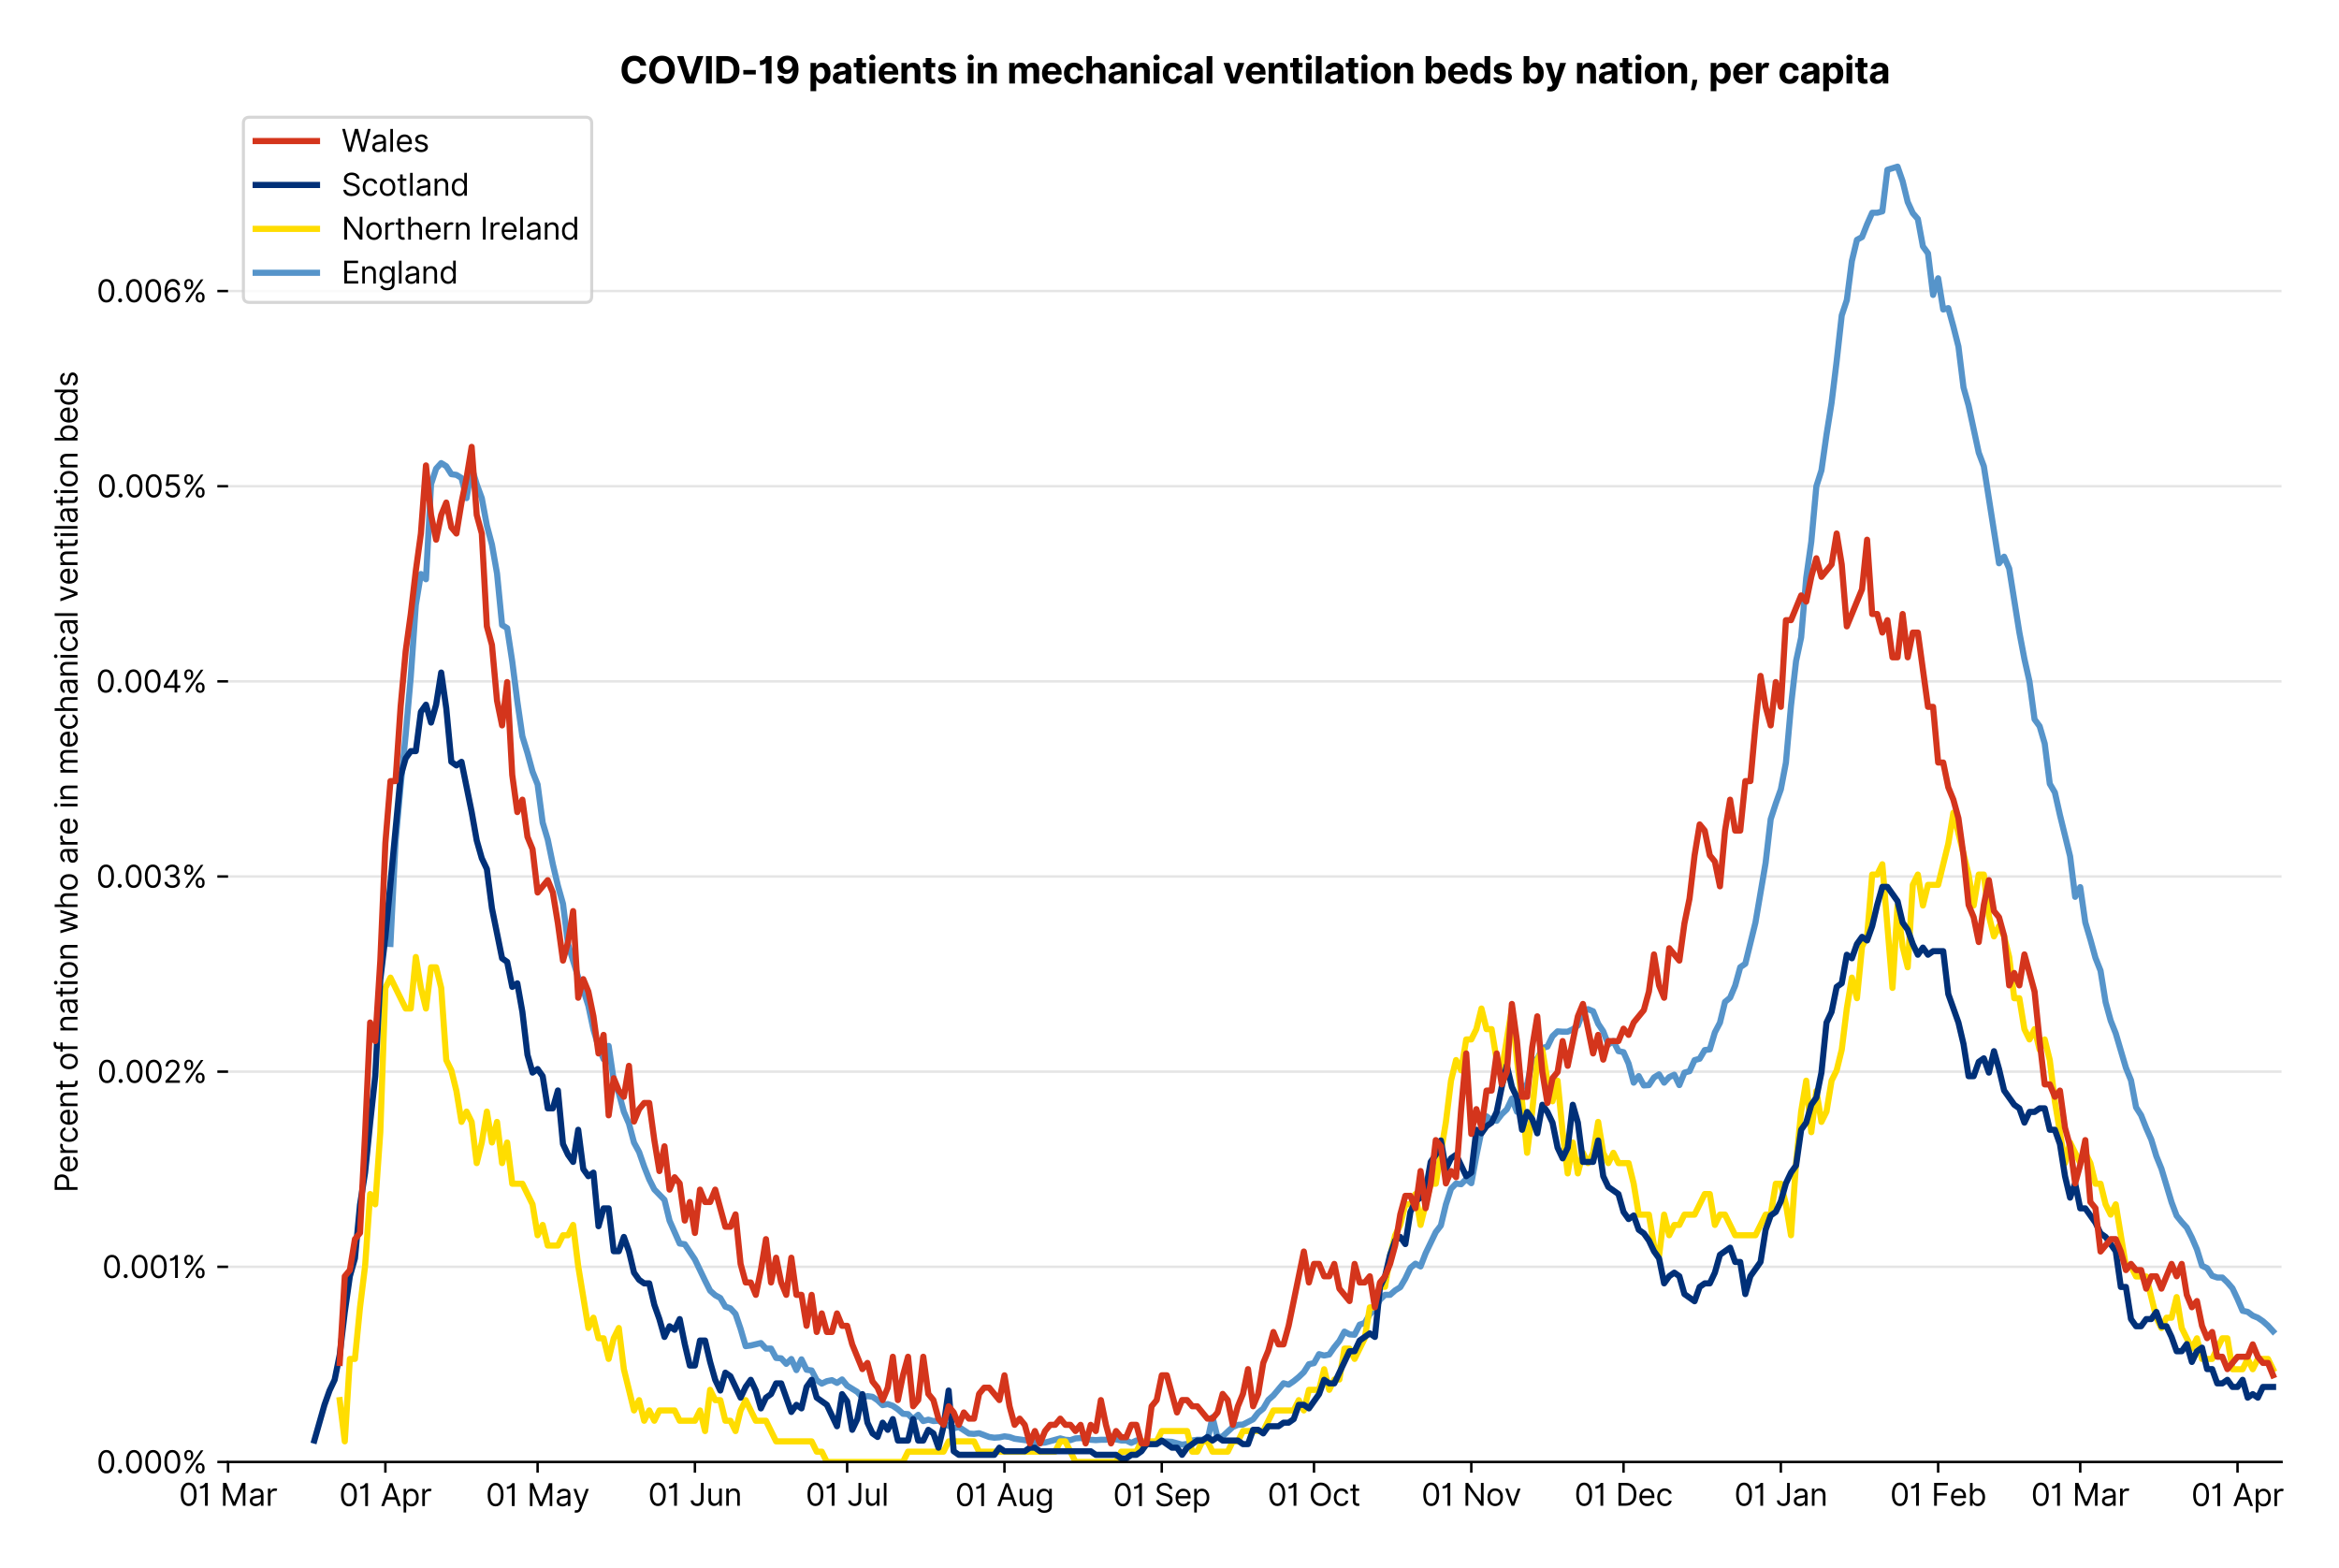 <?xml version="1.0" encoding="utf-8" standalone="no"?>
<!DOCTYPE svg PUBLIC "-//W3C//DTD SVG 1.1//EN"
  "http://www.w3.org/Graphics/SVG/1.1/DTD/svg11.dtd">
<svg version="1.1" viewBox="0 0 762.71 511.276" xmlns="http://www.w3.org/2000/svg" xmlns:xlink="http://www.w3.org/1999/xlink">
 <defs>
  <style type="text/css">*{stroke-linecap:butt;stroke-linejoin:round;}</style>
 </defs>
 <g id="figure_1">
  <g id="patch_1">
   <path d="M 0 511.276 
L 762.71 511.276 
L 762.71 0 
L 0 0 
z
" style="fill:#ffffff;"/>
  </g>
  <g id="axes_1">
   <g id="patch_2">
    <path d="M 74.37 476.745 
L 743.97 476.745 
L 743.97 33.225 
L 74.37 33.225 
z
" style="fill:#ffffff;"/>
   </g>
   <g id="matplotlib.axis_1">
    <g id="xtick_1">
     <g id="line2d_1">
      <defs>
       <path d="M 0 0 
L 0 3.5 
" id="m82b64aef1f" style="stroke:#000000;stroke-width:0.8;"/>
      </defs>
      <g>
       <use style="stroke:#000000;stroke-width:0.8;" x="74.37" xlink:href="#m82b64aef1f" y="476.745"/>
      </g>
     </g>
     <g id="text_1">
      <!-- 01 Mar -->
      <g transform="translate(58.334 491.018)scale(0.1 -0.1)">
       <defs>
        <path d="M 2000 -64 
Q 1230 -64 806 561 
Q 382 1186 382 2327 
Q 382 3459 809 4088 
Q 1236 4718 2000 4718 
Q 2764 4718 3191 4088 
Q 3618 3459 3618 2327 
Q 3618 1186 3194 561 
Q 2771 -64 2000 -64 
z
M 2000 436 
Q 2509 436 2791 927 
Q 3073 1418 3073 2327 
Q 3073 3234 2789 3730 
Q 2505 4227 2000 4227 
Q 1496 4227 1211 3730 
Q 927 3234 927 2327 
Q 927 1418 1210 927 
Q 1493 436 2000 436 
z
" id="Inter-Regular-30" transform="scale(0.016)"/>
        <path d="M 1973 4655 
L 1973 0 
L 1409 0 
L 1409 3836 
L 1373 3836 
Q 1341 3773 1209 3692 
Q 1077 3611 868 3551 
Q 659 3491 391 3491 
L 391 3964 
Q 661 3964 859 4061 
Q 1057 4159 1190 4291 
Q 1323 4423 1392 4529 
Q 1461 4636 1473 4655 
L 1973 4655 
z
" id="Inter-Regular-31" transform="scale(0.016)"/>
        <path id="Inter-Regular-20" transform="scale(0.016)"/>
        <path d="M 564 4655 
L 1236 4655 
L 2818 791 
L 2873 791 
L 4455 4655 
L 5127 4655 
L 5127 0 
L 4600 0 
L 4600 3536 
L 4555 3536 
L 3100 0 
L 2591 0 
L 1136 3536 
L 1091 3536 
L 1091 0 
L 564 0 
L 564 4655 
z
" id="Inter-Regular-4d" transform="scale(0.016)"/>
        <path d="M 1518 -82 
Q 1186 -82 916 44 
Q 646 170 486 410 
Q 327 650 327 991 
Q 327 1291 445 1478 
Q 564 1666 761 1773 
Q 959 1880 1199 1933 
Q 1439 1986 1682 2018 
Q 2000 2059 2199 2080 
Q 2398 2102 2490 2154 
Q 2582 2207 2582 2336 
L 2582 2355 
Q 2582 2691 2399 2877 
Q 2216 3064 1846 3064 
Q 1461 3064 1243 2895 
Q 1025 2727 936 2536 
L 427 2718 
Q 564 3036 792 3214 
Q 1021 3393 1292 3464 
Q 1564 3536 1827 3536 
Q 1996 3536 2215 3496 
Q 2434 3457 2640 3334 
Q 2846 3211 2982 2963 
Q 3118 2716 3118 2300 
L 3118 0 
L 2582 0 
L 2582 473 
L 2555 473 
Q 2500 359 2373 229 
Q 2246 100 2034 9 
Q 1823 -82 1518 -82 
z
M 1600 400 
Q 1918 400 2137 525 
Q 2357 650 2469 847 
Q 2582 1045 2582 1264 
L 2582 1755 
Q 2548 1714 2433 1681 
Q 2318 1648 2169 1624 
Q 2021 1600 1881 1583 
Q 1741 1566 1655 1555 
Q 1446 1527 1265 1467 
Q 1084 1407 974 1287 
Q 864 1168 864 964 
Q 864 684 1072 542 
Q 1280 400 1600 400 
z
" id="Inter-Regular-61" transform="scale(0.016)"/>
        <path d="M 491 0 
L 491 3491 
L 1009 3491 
L 1009 2964 
L 1046 2964 
Q 1139 3223 1389 3384 
Q 1639 3545 1955 3545 
Q 2100 3545 2209 3511 
Q 2318 3477 2400 3418 
L 2218 2964 
Q 2161 2993 2085 3010 
Q 2009 3027 1909 3027 
Q 1527 3027 1277 2794 
Q 1027 2561 1027 2209 
L 1027 0 
L 491 0 
z
" id="Inter-Regular-72" transform="scale(0.016)"/>
       </defs>
       <use xlink:href="#Inter-Regular-30"/>
       <use x="62.5" xlink:href="#Inter-Regular-31"/>
       <use x="106.676" xlink:href="#Inter-Regular-20"/>
       <use x="134.801" xlink:href="#Inter-Regular-4d"/>
       <use x="225.994" xlink:href="#Inter-Regular-61"/>
       <use x="282.386" xlink:href="#Inter-Regular-72"/>
      </g>
     </g>
    </g>
    <g id="xtick_2">
     <g id="line2d_2">
      <g>
       <use style="stroke:#000000;stroke-width:0.8;" x="125.666" xlink:href="#m82b64aef1f" y="476.745"/>
      </g>
     </g>
     <g id="text_2">
      <!-- 01 Apr -->
      <g transform="translate(110.58 491.117)scale(0.1 -0.1)">
       <defs>
        <path d="M 755 0 
L 164 0 
L 1873 4655 
L 2455 4655 
L 4164 0 
L 3573 0 
L 3105 1318 
L 1223 1318 
L 755 0 
z
M 1400 1818 
L 2927 1818 
L 2182 3918 
L 2146 3918 
L 1400 1818 
z
" id="Inter-Regular-41" transform="scale(0.016)"/>
        <path d="M 491 -1309 
L 491 3491 
L 1009 3491 
L 1009 2936 
L 1073 2936 
Q 1132 3027 1237 3169 
Q 1343 3311 1542 3423 
Q 1741 3536 2082 3536 
Q 2523 3536 2859 3315 
Q 3196 3095 3384 2690 
Q 3573 2286 3573 1736 
Q 3573 1182 3384 776 
Q 3196 370 2861 148 
Q 2527 -73 2091 -73 
Q 1755 -73 1552 39 
Q 1350 152 1241 296 
Q 1132 441 1073 536 
L 1027 536 
L 1027 -1309 
L 491 -1309 
z
M 1018 1745 
Q 1018 1152 1276 780 
Q 1534 409 2018 409 
Q 2355 409 2581 587 
Q 2807 766 2921 1069 
Q 3036 1373 3036 1745 
Q 3036 2114 2923 2410 
Q 2811 2707 2585 2881 
Q 2359 3055 2018 3055 
Q 1527 3055 1272 2693 
Q 1018 2332 1018 1745 
z
" id="Inter-Regular-70" transform="scale(0.016)"/>
       </defs>
       <use xlink:href="#Inter-Regular-30"/>
       <use x="62.5" xlink:href="#Inter-Regular-31"/>
       <use x="106.676" xlink:href="#Inter-Regular-20"/>
       <use x="134.801" xlink:href="#Inter-Regular-41"/>
       <use x="202.415" xlink:href="#Inter-Regular-70"/>
       <use x="263.352" xlink:href="#Inter-Regular-72"/>
      </g>
     </g>
    </g>
    <g id="xtick_3">
     <g id="line2d_3">
      <g>
       <use style="stroke:#000000;stroke-width:0.8;" x="175.306" xlink:href="#m82b64aef1f" y="476.745"/>
      </g>
     </g>
     <g id="text_3">
      <!-- 01 May -->
      <g transform="translate(158.403 491.117)scale(0.1 -0.1)">
       <defs>
        <path d="M 818 -1355 
Q 682 -1355 575 -1333 
Q 468 -1311 427 -1291 
L 564 -818 
Q 857 -893 1053 -814 
Q 1250 -736 1391 -345 
L 1509 -18 
L 218 3491 
L 800 3491 
L 1764 709 
L 1800 709 
L 2764 3491 
L 3346 3491 
L 1846 -564 
Q 1550 -1355 818 -1355 
z
" id="Inter-Regular-79" transform="scale(0.016)"/>
       </defs>
       <use xlink:href="#Inter-Regular-30"/>
       <use x="62.5" xlink:href="#Inter-Regular-31"/>
       <use x="106.676" xlink:href="#Inter-Regular-20"/>
       <use x="134.801" xlink:href="#Inter-Regular-4d"/>
       <use x="225.994" xlink:href="#Inter-Regular-61"/>
       <use x="282.386" xlink:href="#Inter-Regular-79"/>
      </g>
     </g>
    </g>
    <g id="xtick_4">
     <g id="line2d_4">
      <g>
       <use style="stroke:#000000;stroke-width:0.8;" x="226.601" xlink:href="#m82b64aef1f" y="476.745"/>
      </g>
     </g>
     <g id="text_4">
      <!-- 01 Jun -->
      <g transform="translate(211.317 491.018)scale(0.1 -0.1)">
       <defs>
        <path d="M 2346 4655 
L 2909 4655 
L 2909 1327 
Q 2909 657 2549 296 
Q 2189 -64 1582 -64 
Q 1200 -64 902 76 
Q 605 216 434 475 
Q 264 734 264 1091 
L 818 1091 
Q 818 795 1034 615 
Q 1250 436 1582 436 
Q 1948 436 2147 664 
Q 2346 893 2346 1327 
L 2346 4655 
z
" id="Inter-Regular-4a" transform="scale(0.016)"/>
        <path d="M 2691 1427 
L 2691 3491 
L 3227 3491 
L 3227 0 
L 2691 0 
L 2691 591 
L 2655 591 
Q 2532 325 2273 140 
Q 2014 -45 1618 -45 
Q 1127 -45 809 280 
Q 491 605 491 1273 
L 491 3491 
L 1027 3491 
L 1027 1309 
Q 1027 927 1242 700 
Q 1457 473 1791 473 
Q 1991 473 2199 575 
Q 2407 677 2549 888 
Q 2691 1100 2691 1427 
z
" id="Inter-Regular-75" transform="scale(0.016)"/>
        <path d="M 1027 2100 
L 1027 0 
L 491 0 
L 491 3491 
L 1009 3491 
L 1009 2945 
L 1055 2945 
Q 1177 3211 1427 3373 
Q 1677 3536 2073 3536 
Q 2602 3536 2928 3211 
Q 3255 2886 3255 2218 
L 3255 0 
L 2718 0 
L 2718 2182 
Q 2718 2593 2504 2824 
Q 2291 3055 1918 3055 
Q 1534 3055 1280 2806 
Q 1027 2557 1027 2100 
z
" id="Inter-Regular-6e" transform="scale(0.016)"/>
       </defs>
       <use xlink:href="#Inter-Regular-30"/>
       <use x="62.5" xlink:href="#Inter-Regular-31"/>
       <use x="106.676" xlink:href="#Inter-Regular-20"/>
       <use x="134.801" xlink:href="#Inter-Regular-4a"/>
       <use x="189.063" xlink:href="#Inter-Regular-75"/>
       <use x="247.159" xlink:href="#Inter-Regular-6e"/>
      </g>
     </g>
    </g>
    <g id="xtick_5">
     <g id="line2d_5">
      <g>
       <use style="stroke:#000000;stroke-width:0.8;" x="276.242" xlink:href="#m82b64aef1f" y="476.745"/>
      </g>
     </g>
     <g id="text_5">
      <!-- 01 Jul -->
      <g transform="translate(262.698 491.018)scale(0.1 -0.1)">
       <defs>
        <path d="M 1027 4655 
L 1027 0 
L 491 0 
L 491 4655 
L 1027 4655 
z
" id="Inter-Regular-6c" transform="scale(0.016)"/>
       </defs>
       <use xlink:href="#Inter-Regular-30"/>
       <use x="62.5" xlink:href="#Inter-Regular-31"/>
       <use x="106.676" xlink:href="#Inter-Regular-20"/>
       <use x="134.801" xlink:href="#Inter-Regular-4a"/>
       <use x="189.063" xlink:href="#Inter-Regular-75"/>
       <use x="247.159" xlink:href="#Inter-Regular-6c"/>
      </g>
     </g>
    </g>
    <g id="xtick_6">
     <g id="line2d_6">
      <g>
       <use style="stroke:#000000;stroke-width:0.8;" x="327.537" xlink:href="#m82b64aef1f" y="476.745"/>
      </g>
     </g>
     <g id="text_6">
      <!-- 01 Aug -->
      <g transform="translate(311.465 491.117)scale(0.1 -0.1)">
       <defs>
        <path d="M 1900 -1382 
Q 1316 -1382 976 -1169 
Q 636 -957 473 -682 
L 900 -382 
Q 973 -477 1084 -601 
Q 1196 -725 1390 -817 
Q 1584 -909 1900 -909 
Q 2323 -909 2598 -704 
Q 2873 -500 2873 -64 
L 2873 645 
L 2827 645 
Q 2768 550 2660 410 
Q 2552 270 2351 162 
Q 2150 55 1809 55 
Q 1386 55 1051 255 
Q 716 455 521 836 
Q 327 1218 327 1764 
Q 327 2300 516 2699 
Q 705 3098 1041 3317 
Q 1377 3536 1818 3536 
Q 2159 3536 2360 3423 
Q 2561 3311 2669 3169 
Q 2777 3027 2836 2936 
L 2891 2936 
L 2891 3491 
L 3409 3491 
L 3409 -100 
Q 3409 -550 3205 -833 
Q 3002 -1116 2660 -1249 
Q 2318 -1382 1900 -1382 
z
M 1882 536 
Q 2366 536 2624 864 
Q 2882 1193 2882 1773 
Q 2882 2339 2627 2697 
Q 2373 3055 1882 3055 
Q 1541 3055 1315 2882 
Q 1089 2709 976 2418 
Q 864 2127 864 1773 
Q 864 1227 1120 881 
Q 1377 536 1882 536 
z
" id="Inter-Regular-67" transform="scale(0.016)"/>
       </defs>
       <use xlink:href="#Inter-Regular-30"/>
       <use x="62.5" xlink:href="#Inter-Regular-31"/>
       <use x="106.676" xlink:href="#Inter-Regular-20"/>
       <use x="134.801" xlink:href="#Inter-Regular-41"/>
       <use x="202.415" xlink:href="#Inter-Regular-75"/>
       <use x="260.511" xlink:href="#Inter-Regular-67"/>
      </g>
     </g>
    </g>
    <g id="xtick_7">
     <g id="line2d_7">
      <g>
       <use style="stroke:#000000;stroke-width:0.8;" x="378.832" xlink:href="#m82b64aef1f" y="476.745"/>
      </g>
     </g>
     <g id="text_7">
      <!-- 01 Sep -->
      <g transform="translate(362.945 491.117)scale(0.1 -0.1)">
       <defs>
        <path d="M 3109 3491 
Q 3068 3836 2777 4027 
Q 2486 4218 2064 4218 
Q 1600 4218 1318 3999 
Q 1036 3780 1036 3445 
Q 1036 3195 1189 3042 
Q 1343 2889 1553 2803 
Q 1764 2718 1936 2673 
L 2409 2545 
Q 2591 2498 2815 2414 
Q 3039 2330 3244 2185 
Q 3450 2041 3584 1816 
Q 3718 1591 3718 1264 
Q 3718 886 3521 581 
Q 3325 277 2949 97 
Q 2573 -82 2036 -82 
Q 1286 -82 845 272 
Q 405 627 364 1200 
L 946 1200 
Q 968 936 1124 764 
Q 1280 593 1519 510 
Q 1759 427 2036 427 
Q 2359 427 2616 533 
Q 2873 639 3023 828 
Q 3173 1018 3173 1273 
Q 3173 1505 3043 1650 
Q 2914 1795 2702 1886 
Q 2491 1977 2246 2045 
L 1673 2209 
Q 1127 2366 809 2657 
Q 491 2948 491 3418 
Q 491 3809 703 4101 
Q 916 4393 1276 4555 
Q 1636 4718 2082 4718 
Q 2532 4718 2882 4558 
Q 3232 4398 3437 4120 
Q 3643 3843 3655 3491 
L 3109 3491 
z
" id="Inter-Regular-53" transform="scale(0.016)"/>
        <path d="M 1955 -73 
Q 1450 -73 1085 151 
Q 721 375 524 778 
Q 327 1182 327 1718 
Q 327 2255 524 2665 
Q 721 3075 1074 3305 
Q 1427 3536 1900 3536 
Q 2173 3536 2439 3445 
Q 2705 3355 2923 3151 
Q 3141 2948 3270 2614 
Q 3400 2280 3400 1791 
L 3400 1564 
L 866 1564 
Q 884 1005 1183 707 
Q 1482 409 1955 409 
Q 2271 409 2498 545 
Q 2725 682 2827 955 
L 3346 809 
Q 3223 414 2854 170 
Q 2486 -73 1955 -73 
z
M 866 2027 
L 2855 2027 
Q 2855 2470 2595 2762 
Q 2336 3055 1900 3055 
Q 1593 3055 1368 2911 
Q 1143 2768 1013 2533 
Q 884 2298 866 2027 
z
" id="Inter-Regular-65" transform="scale(0.016)"/>
       </defs>
       <use xlink:href="#Inter-Regular-30"/>
       <use x="62.5" xlink:href="#Inter-Regular-31"/>
       <use x="106.676" xlink:href="#Inter-Regular-20"/>
       <use x="134.801" xlink:href="#Inter-Regular-53"/>
       <use x="198.58" xlink:href="#Inter-Regular-65"/>
       <use x="256.818" xlink:href="#Inter-Regular-70"/>
      </g>
     </g>
    </g>
    <g id="xtick_8">
     <g id="line2d_8">
      <g>
       <use style="stroke:#000000;stroke-width:0.8;" x="428.473" xlink:href="#m82b64aef1f" y="476.745"/>
      </g>
     </g>
     <g id="text_8">
      <!-- 01 Oct -->
      <g transform="translate(413.316 491.018)scale(0.1 -0.1)">
       <defs>
        <path d="M 4491 2327 
Q 4491 1591 4225 1054 
Q 3959 518 3495 227 
Q 3032 -64 2436 -64 
Q 1841 -64 1377 227 
Q 914 518 648 1054 
Q 382 1591 382 2327 
Q 382 3064 648 3600 
Q 914 4136 1377 4427 
Q 1841 4718 2436 4718 
Q 3032 4718 3495 4427 
Q 3959 4136 4225 3600 
Q 4491 3064 4491 2327 
z
M 3946 2327 
Q 3946 2932 3744 3348 
Q 3543 3764 3201 3977 
Q 2859 4191 2436 4191 
Q 2014 4191 1672 3977 
Q 1330 3764 1128 3348 
Q 927 2932 927 2327 
Q 927 1723 1128 1307 
Q 1330 891 1672 677 
Q 2014 464 2436 464 
Q 2859 464 3201 677 
Q 3543 891 3744 1307 
Q 3946 1723 3946 2327 
z
" id="Inter-Regular-4f" transform="scale(0.016)"/>
        <path d="M 1909 -73 
Q 1418 -73 1063 159 
Q 709 391 518 798 
Q 327 1205 327 1727 
Q 327 2259 524 2667 
Q 721 3075 1074 3305 
Q 1427 3536 1900 3536 
Q 2268 3536 2563 3400 
Q 2859 3264 3047 3018 
Q 3236 2773 3282 2445 
L 2746 2445 
Q 2684 2684 2474 2869 
Q 2264 3055 1909 3055 
Q 1439 3055 1151 2697 
Q 864 2339 864 1745 
Q 864 1139 1148 774 
Q 1432 409 1909 409 
Q 2223 409 2447 570 
Q 2671 732 2746 1018 
L 3282 1018 
Q 3236 709 3058 462 
Q 2880 216 2588 71 
Q 2296 -73 1909 -73 
z
" id="Inter-Regular-63" transform="scale(0.016)"/>
        <path d="M 2009 3491 
L 2009 3036 
L 1264 3036 
L 1264 1000 
Q 1264 773 1331 660 
Q 1398 548 1503 510 
Q 1609 473 1727 473 
Q 1816 473 1873 483 
Q 1930 493 1964 500 
L 2073 18 
Q 2018 -2 1920 -23 
Q 1823 -45 1673 -45 
Q 1446 -45 1228 52 
Q 1011 150 869 350 
Q 727 550 727 855 
L 727 3036 
L 200 3036 
L 200 3491 
L 727 3491 
L 727 4327 
L 1264 4327 
L 1264 3491 
L 2009 3491 
z
" id="Inter-Regular-74" transform="scale(0.016)"/>
       </defs>
       <use xlink:href="#Inter-Regular-30"/>
       <use x="62.5" xlink:href="#Inter-Regular-31"/>
       <use x="106.676" xlink:href="#Inter-Regular-20"/>
       <use x="134.801" xlink:href="#Inter-Regular-4f"/>
       <use x="210.938" xlink:href="#Inter-Regular-63"/>
       <use x="266.761" xlink:href="#Inter-Regular-74"/>
      </g>
     </g>
    </g>
    <g id="xtick_9">
     <g id="line2d_9">
      <g>
       <use style="stroke:#000000;stroke-width:0.8;" x="479.768" xlink:href="#m82b64aef1f" y="476.745"/>
      </g>
     </g>
     <g id="text_9">
      <!-- 01 Nov -->
      <g transform="translate(463.497 491.018)scale(0.1 -0.1)">
       <defs>
        <path d="M 4255 4655 
L 4255 0 
L 3709 0 
L 1173 3655 
L 1127 3655 
L 1127 0 
L 564 0 
L 564 4655 
L 1109 4655 
L 3655 991 
L 3700 991 
L 3700 4655 
L 4255 4655 
z
" id="Inter-Regular-4e" transform="scale(0.016)"/>
        <path d="M 1909 -73 
Q 1436 -73 1080 152 
Q 725 377 526 781 
Q 327 1186 327 1727 
Q 327 2273 526 2679 
Q 725 3086 1080 3311 
Q 1436 3536 1909 3536 
Q 2382 3536 2737 3311 
Q 3093 3086 3292 2679 
Q 3491 2273 3491 1727 
Q 3491 1186 3292 781 
Q 3093 377 2737 152 
Q 2382 -73 1909 -73 
z
M 1909 409 
Q 2268 409 2500 593 
Q 2732 777 2843 1077 
Q 2955 1377 2955 1727 
Q 2955 2077 2843 2379 
Q 2732 2682 2500 2868 
Q 2268 3055 1909 3055 
Q 1550 3055 1318 2868 
Q 1086 2682 975 2379 
Q 864 2077 864 1727 
Q 864 1377 975 1077 
Q 1086 777 1318 593 
Q 1550 409 1909 409 
z
" id="Inter-Regular-6f" transform="scale(0.016)"/>
        <path d="M 3346 3491 
L 2055 0 
L 1509 0 
L 218 3491 
L 800 3491 
L 1764 709 
L 1800 709 
L 2764 3491 
L 3346 3491 
z
" id="Inter-Regular-76" transform="scale(0.016)"/>
       </defs>
       <use xlink:href="#Inter-Regular-30"/>
       <use x="62.5" xlink:href="#Inter-Regular-31"/>
       <use x="106.676" xlink:href="#Inter-Regular-20"/>
       <use x="134.801" xlink:href="#Inter-Regular-4e"/>
       <use x="210.085" xlink:href="#Inter-Regular-6f"/>
       <use x="269.744" xlink:href="#Inter-Regular-76"/>
      </g>
     </g>
    </g>
    <g id="xtick_10">
     <g id="line2d_10">
      <g>
       <use style="stroke:#000000;stroke-width:0.8;" x="529.408" xlink:href="#m82b64aef1f" y="476.745"/>
      </g>
     </g>
     <g id="text_10">
      <!-- 01 Dec -->
      <g transform="translate(513.372 491.018)scale(0.1 -0.1)">
       <defs>
        <path d="M 2000 0 
L 564 0 
L 564 4655 
L 2064 4655 
Q 2741 4655 3223 4376 
Q 3705 4098 3961 3578 
Q 4218 3059 4218 2336 
Q 4218 1609 3959 1085 
Q 3700 561 3204 280 
Q 2709 0 2000 0 
z
M 1127 500 
L 1964 500 
Q 2830 500 3251 992 
Q 3673 1484 3673 2336 
Q 3673 3182 3259 3668 
Q 2846 4155 2027 4155 
L 1127 4155 
L 1127 500 
z
" id="Inter-Regular-44" transform="scale(0.016)"/>
       </defs>
       <use xlink:href="#Inter-Regular-30"/>
       <use x="62.5" xlink:href="#Inter-Regular-31"/>
       <use x="106.676" xlink:href="#Inter-Regular-20"/>
       <use x="134.801" xlink:href="#Inter-Regular-44"/>
       <use x="206.676" xlink:href="#Inter-Regular-65"/>
       <use x="264.915" xlink:href="#Inter-Regular-63"/>
      </g>
     </g>
    </g>
    <g id="xtick_11">
     <g id="line2d_11">
      <g>
       <use style="stroke:#000000;stroke-width:0.8;" x="580.704" xlink:href="#m82b64aef1f" y="476.745"/>
      </g>
     </g>
     <g id="text_11">
      <!-- 01 Jan -->
      <g transform="translate(565.504 491.018)scale(0.1 -0.1)">
       <use xlink:href="#Inter-Regular-30"/>
       <use x="62.5" xlink:href="#Inter-Regular-31"/>
       <use x="106.676" xlink:href="#Inter-Regular-20"/>
       <use x="134.801" xlink:href="#Inter-Regular-4a"/>
       <use x="189.063" xlink:href="#Inter-Regular-61"/>
       <use x="245.455" xlink:href="#Inter-Regular-6e"/>
      </g>
     </g>
    </g>
    <g id="xtick_12">
     <g id="line2d_12">
      <g>
       <use style="stroke:#000000;stroke-width:0.8;" x="631.999" xlink:href="#m82b64aef1f" y="476.745"/>
      </g>
     </g>
     <g id="text_12">
      <!-- 01 Feb -->
      <g transform="translate(616.31 491.018)scale(0.1 -0.1)">
       <defs>
        <path d="M 564 0 
L 564 4655 
L 3355 4655 
L 3355 4155 
L 1127 4155 
L 1127 2582 
L 3146 2582 
L 3146 2082 
L 1127 2082 
L 1127 0 
L 564 0 
z
" id="Inter-Regular-46" transform="scale(0.016)"/>
        <path d="M 564 0 
L 564 4655 
L 1100 4655 
L 1100 2936 
L 1146 2936 
Q 1205 3027 1310 3169 
Q 1416 3311 1615 3423 
Q 1814 3536 2155 3536 
Q 2596 3536 2932 3315 
Q 3268 3095 3457 2690 
Q 3646 2286 3646 1736 
Q 3646 1182 3457 776 
Q 3268 370 2934 148 
Q 2600 -73 2164 -73 
Q 1827 -73 1625 39 
Q 1423 152 1314 296 
Q 1205 441 1146 536 
L 1082 536 
L 1082 0 
L 564 0 
z
M 1091 1745 
Q 1091 1152 1349 780 
Q 1607 409 2091 409 
Q 2427 409 2653 587 
Q 2880 766 2994 1069 
Q 3109 1373 3109 1745 
Q 3109 2114 2996 2410 
Q 2884 2707 2658 2881 
Q 2432 3055 2091 3055 
Q 1600 3055 1345 2693 
Q 1091 2332 1091 1745 
z
" id="Inter-Regular-62" transform="scale(0.016)"/>
       </defs>
       <use xlink:href="#Inter-Regular-30"/>
       <use x="62.5" xlink:href="#Inter-Regular-31"/>
       <use x="106.676" xlink:href="#Inter-Regular-20"/>
       <use x="134.801" xlink:href="#Inter-Regular-46"/>
       <use x="193.466" xlink:href="#Inter-Regular-65"/>
       <use x="251.705" xlink:href="#Inter-Regular-62"/>
      </g>
     </g>
    </g>
    <g id="xtick_13">
     <g id="line2d_13">
      <g>
       <use style="stroke:#000000;stroke-width:0.8;" x="678.33" xlink:href="#m82b64aef1f" y="476.745"/>
      </g>
     </g>
     <g id="text_13">
      <!-- 01 Mar -->
      <g transform="translate(662.293 491.018)scale(0.1 -0.1)">
       <use xlink:href="#Inter-Regular-30"/>
       <use x="62.5" xlink:href="#Inter-Regular-31"/>
       <use x="106.676" xlink:href="#Inter-Regular-20"/>
       <use x="134.801" xlink:href="#Inter-Regular-4d"/>
       <use x="225.994" xlink:href="#Inter-Regular-61"/>
       <use x="282.386" xlink:href="#Inter-Regular-72"/>
      </g>
     </g>
    </g>
    <g id="xtick_14">
     <g id="line2d_14">
      <g>
       <use style="stroke:#000000;stroke-width:0.8;" x="729.625" xlink:href="#m82b64aef1f" y="476.745"/>
      </g>
     </g>
     <g id="text_14">
      <!-- 01 Apr -->
      <g transform="translate(714.54 491.117)scale(0.1 -0.1)">
       <use xlink:href="#Inter-Regular-30"/>
       <use x="62.5" xlink:href="#Inter-Regular-31"/>
       <use x="106.676" xlink:href="#Inter-Regular-20"/>
       <use x="134.801" xlink:href="#Inter-Regular-41"/>
       <use x="202.415" xlink:href="#Inter-Regular-70"/>
       <use x="263.352" xlink:href="#Inter-Regular-72"/>
      </g>
     </g>
    </g>
   </g>
   <g id="matplotlib.axis_2">
    <g id="ytick_1">
     <g id="line2d_15">
      <path clip-path="url(#p833649d276)" d="M 74.37 476.745 
L 743.97 476.745 
" style="fill:none;stroke:#e5e5e5;stroke-linecap:square;stroke-width:0.8;"/>
     </g>
     <g id="line2d_16">
      <defs>
       <path d="M 0 0 
L -3.5 0 
" id="me95fd68fda" style="stroke:#000000;stroke-width:0.8;"/>
      </defs>
      <g>
       <use style="stroke:#000000;stroke-width:0.8;" x="74.37" xlink:href="#me95fd68fda" y="476.745"/>
      </g>
     </g>
     <g id="text_15">
      <!-- 0.000% -->
      <g transform="translate(31.489 480.382)scale(0.1 -0.1)">
       <defs>
        <path d="M 882 -36 
Q 714 -36 593 84 
Q 473 205 473 373 
Q 473 541 593 661 
Q 714 782 882 782 
Q 1050 782 1170 661 
Q 1291 541 1291 373 
Q 1291 205 1170 84 
Q 1050 -36 882 -36 
z
" id="Inter-Regular-2e" transform="scale(0.016)"/>
        <path d="M 2855 873 
L 2855 1118 
Q 2855 1373 2960 1585 
Q 3066 1798 3269 1926 
Q 3473 2055 3764 2055 
Q 4059 2055 4259 1926 
Q 4459 1798 4561 1585 
Q 4664 1373 4664 1118 
L 4664 873 
Q 4664 618 4560 405 
Q 4457 193 4256 64 
Q 4055 -64 3764 -64 
Q 3468 -64 3266 64 
Q 3064 193 2959 405 
Q 2855 618 2855 873 
z
M 536 3536 
L 536 3782 
Q 536 4036 642 4248 
Q 748 4461 951 4589 
Q 1155 4718 1446 4718 
Q 1741 4718 1941 4589 
Q 2141 4461 2243 4248 
Q 2346 4036 2346 3782 
L 2346 3536 
Q 2346 3282 2242 3069 
Q 2139 2857 1937 2728 
Q 1736 2600 1446 2600 
Q 1150 2600 948 2728 
Q 746 2857 641 3069 
Q 536 3282 536 3536 
z
M 709 0 
L 3909 4655 
L 4427 4655 
L 1227 0 
L 709 0 
z
M 3318 1118 
L 3318 873 
Q 3318 661 3418 494 
Q 3518 327 3764 327 
Q 4002 327 4101 494 
Q 4200 661 4200 873 
L 4200 1118 
Q 4200 1330 4104 1497 
Q 4009 1664 3764 1664 
Q 3525 1664 3421 1497 
Q 3318 1330 3318 1118 
z
M 1000 3782 
L 1000 3536 
Q 1000 3325 1100 3158 
Q 1200 2991 1446 2991 
Q 1684 2991 1783 3158 
Q 1882 3325 1882 3536 
L 1882 3782 
Q 1882 3993 1786 4160 
Q 1691 4327 1446 4327 
Q 1207 4327 1103 4160 
Q 1000 3993 1000 3782 
z
" id="Inter-Regular-25" transform="scale(0.016)"/>
       </defs>
       <use xlink:href="#Inter-Regular-30"/>
       <use x="62.5" xlink:href="#Inter-Regular-2e"/>
       <use x="90.057" xlink:href="#Inter-Regular-30"/>
       <use x="152.557" xlink:href="#Inter-Regular-30"/>
       <use x="215.057" xlink:href="#Inter-Regular-30"/>
       <use x="277.557" xlink:href="#Inter-Regular-25"/>
      </g>
     </g>
    </g>
    <g id="ytick_2">
     <g id="line2d_17">
      <path clip-path="url(#p833649d276)" d="M 74.37 413.106 
L 743.97 413.106 
" style="fill:none;stroke:#e5e5e5;stroke-linecap:square;stroke-width:0.8;"/>
     </g>
     <g id="line2d_18">
      <g>
       <use style="stroke:#000000;stroke-width:0.8;" x="74.37" xlink:href="#me95fd68fda" y="413.106"/>
      </g>
     </g>
     <g id="text_16">
      <!-- 0.001% -->
      <g transform="translate(33.322 416.742)scale(0.1 -0.1)">
       <use xlink:href="#Inter-Regular-30"/>
       <use x="62.5" xlink:href="#Inter-Regular-2e"/>
       <use x="90.057" xlink:href="#Inter-Regular-30"/>
       <use x="152.557" xlink:href="#Inter-Regular-30"/>
       <use x="215.057" xlink:href="#Inter-Regular-31"/>
       <use x="259.233" xlink:href="#Inter-Regular-25"/>
      </g>
     </g>
    </g>
    <g id="ytick_3">
     <g id="line2d_19">
      <path clip-path="url(#p833649d276)" d="M 74.37 349.467 
L 743.97 349.467 
" style="fill:none;stroke:#e5e5e5;stroke-linecap:square;stroke-width:0.8;"/>
     </g>
     <g id="line2d_20">
      <g>
       <use style="stroke:#000000;stroke-width:0.8;" x="74.37" xlink:href="#me95fd68fda" y="349.467"/>
      </g>
     </g>
     <g id="text_17">
      <!-- 0.002% -->
      <g transform="translate(31.688 353.103)scale(0.1 -0.1)">
       <defs>
        <path d="M 482 0 
L 482 409 
L 2018 2091 
Q 2289 2386 2464 2605 
Q 2639 2825 2724 3019 
Q 2809 3214 2809 3427 
Q 2809 3795 2553 4011 
Q 2298 4227 1918 4227 
Q 1514 4227 1275 3985 
Q 1036 3743 1036 3345 
L 500 3345 
Q 500 3755 688 4064 
Q 877 4373 1203 4545 
Q 1530 4718 1936 4718 
Q 2346 4718 2661 4545 
Q 2977 4373 3156 4079 
Q 3336 3786 3336 3427 
Q 3336 3170 3244 2926 
Q 3152 2682 2926 2383 
Q 2700 2084 2300 1655 
L 1255 536 
L 1255 500 
L 3418 500 
L 3418 0 
L 482 0 
z
" id="Inter-Regular-32" transform="scale(0.016)"/>
       </defs>
       <use xlink:href="#Inter-Regular-30"/>
       <use x="62.5" xlink:href="#Inter-Regular-2e"/>
       <use x="90.057" xlink:href="#Inter-Regular-30"/>
       <use x="152.557" xlink:href="#Inter-Regular-30"/>
       <use x="215.057" xlink:href="#Inter-Regular-32"/>
       <use x="275.568" xlink:href="#Inter-Regular-25"/>
      </g>
     </g>
    </g>
    <g id="ytick_4">
     <g id="line2d_21">
      <path clip-path="url(#p833649d276)" d="M 74.37 285.827 
L 743.97 285.827 
" style="fill:none;stroke:#e5e5e5;stroke-linecap:square;stroke-width:0.8;"/>
     </g>
     <g id="line2d_22">
      <g>
       <use style="stroke:#000000;stroke-width:0.8;" x="74.37" xlink:href="#me95fd68fda" y="285.827"/>
      </g>
     </g>
     <g id="text_18">
      <!-- 0.003% -->
      <g transform="translate(31.375 289.464)scale(0.1 -0.1)">
       <defs>
        <path d="M 2055 -64 
Q 1605 -64 1253 90 
Q 902 245 696 521 
Q 491 798 473 1164 
L 1046 1164 
Q 1071 827 1356 631 
Q 1641 436 2046 436 
Q 2493 436 2783 664 
Q 3073 893 3073 1264 
Q 3073 1650 2787 1893 
Q 2502 2136 1973 2136 
L 1600 2136 
L 1600 2636 
L 1973 2636 
Q 2386 2636 2647 2856 
Q 2909 3077 2909 3445 
Q 2909 3798 2679 4012 
Q 2450 4227 2064 4227 
Q 1823 4227 1610 4139 
Q 1398 4052 1264 3887 
Q 1130 3723 1118 3491 
L 573 3491 
Q 586 3857 793 4133 
Q 1000 4409 1335 4563 
Q 1671 4718 2073 4718 
Q 2505 4718 2814 4544 
Q 3123 4370 3289 4086 
Q 3455 3802 3455 3473 
Q 3455 3080 3249 2802 
Q 3043 2525 2691 2418 
L 2691 2382 
Q 3132 2309 3379 2008 
Q 3627 1707 3627 1264 
Q 3627 884 3421 583 
Q 3216 282 2861 109 
Q 2507 -64 2055 -64 
z
" id="Inter-Regular-33" transform="scale(0.016)"/>
       </defs>
       <use xlink:href="#Inter-Regular-30"/>
       <use x="62.5" xlink:href="#Inter-Regular-2e"/>
       <use x="90.057" xlink:href="#Inter-Regular-30"/>
       <use x="152.557" xlink:href="#Inter-Regular-30"/>
       <use x="215.057" xlink:href="#Inter-Regular-33"/>
       <use x="278.693" xlink:href="#Inter-Regular-25"/>
      </g>
     </g>
    </g>
    <g id="ytick_5">
     <g id="line2d_23">
      <path clip-path="url(#p833649d276)" d="M 74.37 222.188 
L 743.97 222.188 
" style="fill:none;stroke:#e5e5e5;stroke-linecap:square;stroke-width:0.8;"/>
     </g>
     <g id="line2d_24">
      <g>
       <use style="stroke:#000000;stroke-width:0.8;" x="74.37" xlink:href="#me95fd68fda" y="222.188"/>
      </g>
     </g>
     <g id="text_19">
      <!-- 0.004% -->
      <g transform="translate(31.319 225.825)scale(0.1 -0.1)">
       <defs>
        <path d="M 373 955 
L 373 1418 
L 2418 4655 
L 3100 4655 
L 3100 1455 
L 3736 1455 
L 3736 955 
L 3100 955 
L 3100 0 
L 2564 0 
L 2564 955 
L 373 955 
z
M 2564 1455 
L 2564 3936 
L 2527 3936 
L 982 1491 
L 982 1455 
L 2564 1455 
z
" id="Inter-Regular-34" transform="scale(0.016)"/>
       </defs>
       <use xlink:href="#Inter-Regular-30"/>
       <use x="62.5" xlink:href="#Inter-Regular-2e"/>
       <use x="90.057" xlink:href="#Inter-Regular-30"/>
       <use x="152.557" xlink:href="#Inter-Regular-30"/>
       <use x="215.057" xlink:href="#Inter-Regular-34"/>
       <use x="279.261" xlink:href="#Inter-Regular-25"/>
      </g>
     </g>
    </g>
    <g id="ytick_6">
     <g id="line2d_25">
      <path clip-path="url(#p833649d276)" d="M 74.37 158.549 
L 743.97 158.549 
" style="fill:none;stroke:#e5e5e5;stroke-linecap:square;stroke-width:0.8;"/>
     </g>
     <g id="line2d_26">
      <g>
       <use style="stroke:#000000;stroke-width:0.8;" x="74.37" xlink:href="#me95fd68fda" y="158.549"/>
      </g>
     </g>
     <g id="text_20">
      <!-- 0.005% -->
      <g transform="translate(31.659 162.186)scale(0.1 -0.1)">
       <defs>
        <path d="M 1936 -64 
Q 1536 -64 1216 95 
Q 896 255 702 532 
Q 509 809 491 1164 
L 1036 1164 
Q 1068 848 1324 642 
Q 1580 436 1936 436 
Q 2223 436 2447 570 
Q 2671 705 2799 940 
Q 2927 1175 2927 1473 
Q 2927 1777 2794 2017 
Q 2661 2257 2429 2395 
Q 2198 2534 1900 2536 
Q 1686 2539 1461 2472 
Q 1236 2405 1091 2300 
L 564 2364 
L 846 4655 
L 3264 4655 
L 3264 4155 
L 1318 4155 
L 1155 2782 
L 1182 2782 
Q 1325 2895 1541 2970 
Q 1757 3045 1991 3045 
Q 2418 3045 2753 2842 
Q 3089 2639 3281 2286 
Q 3473 1934 3473 1482 
Q 3473 1036 3274 687 
Q 3075 339 2727 137 
Q 2380 -64 1936 -64 
z
" id="Inter-Regular-35" transform="scale(0.016)"/>
       </defs>
       <use xlink:href="#Inter-Regular-30"/>
       <use x="62.5" xlink:href="#Inter-Regular-2e"/>
       <use x="90.057" xlink:href="#Inter-Regular-30"/>
       <use x="152.557" xlink:href="#Inter-Regular-30"/>
       <use x="215.057" xlink:href="#Inter-Regular-35"/>
       <use x="275.852" xlink:href="#Inter-Regular-25"/>
      </g>
     </g>
    </g>
    <g id="ytick_7">
     <g id="line2d_27">
      <path clip-path="url(#p833649d276)" d="M 74.37 94.91 
L 743.97 94.91 
" style="fill:none;stroke:#e5e5e5;stroke-linecap:square;stroke-width:0.8;"/>
     </g>
     <g id="line2d_28">
      <g>
       <use style="stroke:#000000;stroke-width:0.8;" x="74.37" xlink:href="#me95fd68fda" y="94.91"/>
      </g>
     </g>
     <g id="text_21">
      <!-- 0.006% -->
      <g transform="translate(31.503 98.546)scale(0.1 -0.1)">
       <defs>
        <path d="M 2027 -64 
Q 1741 -59 1454 45 
Q 1168 150 932 399 
Q 696 648 552 1074 
Q 409 1500 409 2145 
Q 409 3386 861 4056 
Q 1314 4727 2100 4727 
Q 2686 4727 3073 4384 
Q 3461 4041 3546 3491 
L 2991 3491 
Q 2914 3811 2691 4019 
Q 2468 4227 2100 4227 
Q 1559 4227 1249 3755 
Q 939 3284 936 2427 
L 973 2427 
Q 1164 2716 1461 2880 
Q 1759 3045 2118 3045 
Q 2518 3045 2850 2846 
Q 3182 2648 3382 2299 
Q 3582 1950 3582 1500 
Q 3582 1068 3389 710 
Q 3196 352 2847 142 
Q 2498 -68 2027 -64 
z
M 2027 436 
Q 2314 436 2542 579 
Q 2771 723 2903 964 
Q 3036 1205 3036 1500 
Q 3036 1789 2908 2026 
Q 2780 2264 2556 2404 
Q 2332 2545 2046 2545 
Q 1757 2545 1525 2397 
Q 1293 2250 1157 2010 
Q 1021 1770 1018 1491 
Q 1018 1214 1149 973 
Q 1280 732 1508 584 
Q 1736 436 2027 436 
z
" id="Inter-Regular-36" transform="scale(0.016)"/>
       </defs>
       <use xlink:href="#Inter-Regular-30"/>
       <use x="62.5" xlink:href="#Inter-Regular-2e"/>
       <use x="90.057" xlink:href="#Inter-Regular-30"/>
       <use x="152.557" xlink:href="#Inter-Regular-30"/>
       <use x="215.057" xlink:href="#Inter-Regular-36"/>
       <use x="277.415" xlink:href="#Inter-Regular-25"/>
      </g>
     </g>
    </g>
    <g id="text_22">
     <!-- Percent of nation who are in mechanical ventilation beds -->
     <g transform="translate(25.273 388.908)rotate(-90)scale(0.1 -0.1)">
      <defs>
       <path d="M 564 0 
L 564 4655 
L 2136 4655 
Q 2684 4655 3033 4458 
Q 3382 4261 3550 3927 
Q 3718 3593 3718 3182 
Q 3718 2770 3551 2434 
Q 3384 2098 3036 1899 
Q 2689 1700 2146 1700 
L 1127 1700 
L 1127 0 
L 564 0 
z
M 1127 2200 
L 2127 2200 
Q 2689 2200 2926 2482 
Q 3164 2764 3164 3182 
Q 3164 3602 2925 3878 
Q 2686 4155 2118 4155 
L 1127 4155 
L 1127 2200 
z
" id="Inter-Regular-50" transform="scale(0.016)"/>
       <path d="M 2046 3491 
L 2046 3036 
L 1264 3036 
L 1264 0 
L 727 0 
L 727 3036 
L 164 3036 
L 164 3491 
L 727 3491 
L 727 3973 
Q 727 4273 868 4473 
Q 1009 4673 1234 4773 
Q 1459 4873 1709 4873 
Q 1907 4873 2032 4841 
Q 2157 4809 2218 4782 
L 2064 4318 
Q 2023 4332 1951 4352 
Q 1880 4373 1764 4373 
Q 1498 4373 1381 4239 
Q 1264 4105 1264 3845 
L 1264 3491 
L 2046 3491 
z
" id="Inter-Regular-66" transform="scale(0.016)"/>
       <path d="M 491 0 
L 491 3491 
L 1027 3491 
L 1027 0 
L 491 0 
z
M 764 4073 
Q 607 4073 494 4179 
Q 382 4286 382 4436 
Q 382 4586 494 4693 
Q 607 4800 764 4800 
Q 921 4800 1033 4693 
Q 1146 4586 1146 4436 
Q 1146 4286 1033 4179 
Q 921 4073 764 4073 
z
" id="Inter-Regular-69" transform="scale(0.016)"/>
       <path d="M 1282 0 
L 218 3491 
L 782 3491 
L 1536 818 
L 1573 818 
L 2318 3491 
L 2891 3491 
L 3627 827 
L 3664 827 
L 4418 3491 
L 4982 3491 
L 3918 0 
L 3391 0 
L 2627 2682 
L 2573 2682 
L 1809 0 
L 1282 0 
z
" id="Inter-Regular-77" transform="scale(0.016)"/>
       <path d="M 1027 2100 
L 1027 0 
L 491 0 
L 491 4655 
L 1027 4655 
L 1027 2945 
L 1073 2945 
Q 1196 3216 1442 3376 
Q 1689 3536 2100 3536 
Q 2636 3536 2963 3213 
Q 3291 2891 3291 2218 
L 3291 0 
L 2755 0 
L 2755 2182 
Q 2755 2598 2540 2826 
Q 2325 3055 1946 3055 
Q 1548 3055 1287 2806 
Q 1027 2557 1027 2100 
z
" id="Inter-Regular-68" transform="scale(0.016)"/>
       <path d="M 491 0 
L 491 3491 
L 1009 3491 
L 1009 2945 
L 1055 2945 
Q 1164 3225 1407 3380 
Q 1650 3536 1991 3536 
Q 2336 3536 2567 3380 
Q 2798 3225 2927 2945 
L 2964 2945 
Q 3098 3216 3366 3376 
Q 3634 3536 4009 3536 
Q 4477 3536 4775 3244 
Q 5073 2952 5073 2336 
L 5073 0 
L 4536 0 
L 4536 2336 
Q 4536 2723 4325 2889 
Q 4114 3055 3827 3055 
Q 3459 3055 3257 2833 
Q 3055 2611 3055 2273 
L 3055 0 
L 2509 0 
L 2509 2391 
Q 2509 2689 2316 2872 
Q 2123 3055 1818 3055 
Q 1609 3055 1428 2943 
Q 1248 2832 1137 2635 
Q 1027 2439 1027 2182 
L 1027 0 
L 491 0 
z
" id="Inter-Regular-6d" transform="scale(0.016)"/>
       <path d="M 1809 -73 
Q 1373 -73 1039 148 
Q 705 370 516 776 
Q 327 1182 327 1736 
Q 327 2286 516 2690 
Q 705 3095 1041 3315 
Q 1377 3536 1818 3536 
Q 2159 3536 2358 3423 
Q 2557 3311 2662 3169 
Q 2768 3027 2827 2936 
L 2873 2936 
L 2873 4655 
L 3409 4655 
L 3409 0 
L 2891 0 
L 2891 536 
L 2827 536 
Q 2768 441 2659 296 
Q 2550 152 2348 39 
Q 2146 -73 1809 -73 
z
M 1882 409 
Q 2366 409 2624 780 
Q 2882 1152 2882 1745 
Q 2882 2332 2627 2693 
Q 2373 3055 1882 3055 
Q 1541 3055 1315 2881 
Q 1089 2707 976 2410 
Q 864 2114 864 1745 
Q 864 1373 978 1069 
Q 1093 766 1319 587 
Q 1546 409 1882 409 
z
" id="Inter-Regular-64" transform="scale(0.016)"/>
       <path d="M 2964 2709 
L 2482 2573 
Q 2411 2755 2245 2914 
Q 2080 3073 1727 3073 
Q 1407 3073 1194 2926 
Q 982 2780 982 2555 
Q 982 2355 1127 2239 
Q 1273 2123 1582 2045 
L 2100 1918 
Q 3027 1691 3027 973 
Q 3027 673 2855 436 
Q 2684 200 2377 63 
Q 2071 -73 1664 -73 
Q 1130 -73 780 159 
Q 430 391 336 836 
L 846 964 
Q 989 400 1655 400 
Q 2030 400 2251 560 
Q 2473 720 2473 945 
Q 2473 1316 1955 1436 
L 1373 1573 
Q 893 1686 669 1926 
Q 446 2166 446 2527 
Q 446 2823 613 3050 
Q 780 3277 1069 3406 
Q 1359 3536 1727 3536 
Q 2246 3536 2542 3309 
Q 2839 3082 2964 2709 
z
" id="Inter-Regular-73" transform="scale(0.016)"/>
      </defs>
      <use xlink:href="#Inter-Regular-50"/>
      <use x="63.494" xlink:href="#Inter-Regular-65"/>
      <use x="121.733" xlink:href="#Inter-Regular-72"/>
      <use x="160.085" xlink:href="#Inter-Regular-63"/>
      <use x="215.909" xlink:href="#Inter-Regular-65"/>
      <use x="274.148" xlink:href="#Inter-Regular-6e"/>
      <use x="332.671" xlink:href="#Inter-Regular-74"/>
      <use x="369.034" xlink:href="#Inter-Regular-20"/>
      <use x="397.159" xlink:href="#Inter-Regular-6f"/>
      <use x="456.818" xlink:href="#Inter-Regular-66"/>
      <use x="492.898" xlink:href="#Inter-Regular-20"/>
      <use x="521.023" xlink:href="#Inter-Regular-6e"/>
      <use x="579.546" xlink:href="#Inter-Regular-61"/>
      <use x="635.938" xlink:href="#Inter-Regular-74"/>
      <use x="672.301" xlink:href="#Inter-Regular-69"/>
      <use x="696.023" xlink:href="#Inter-Regular-6f"/>
      <use x="755.682" xlink:href="#Inter-Regular-6e"/>
      <use x="814.205" xlink:href="#Inter-Regular-20"/>
      <use x="842.33" xlink:href="#Inter-Regular-77"/>
      <use x="923.58" xlink:href="#Inter-Regular-68"/>
      <use x="982.671" xlink:href="#Inter-Regular-6f"/>
      <use x="1042.33" xlink:href="#Inter-Regular-20"/>
      <use x="1070.455" xlink:href="#Inter-Regular-61"/>
      <use x="1126.847" xlink:href="#Inter-Regular-72"/>
      <use x="1165.199" xlink:href="#Inter-Regular-65"/>
      <use x="1223.438" xlink:href="#Inter-Regular-20"/>
      <use x="1251.563" xlink:href="#Inter-Regular-69"/>
      <use x="1275.284" xlink:href="#Inter-Regular-6e"/>
      <use x="1333.807" xlink:href="#Inter-Regular-20"/>
      <use x="1361.932" xlink:href="#Inter-Regular-6d"/>
      <use x="1448.864" xlink:href="#Inter-Regular-65"/>
      <use x="1507.103" xlink:href="#Inter-Regular-63"/>
      <use x="1562.926" xlink:href="#Inter-Regular-68"/>
      <use x="1622.017" xlink:href="#Inter-Regular-61"/>
      <use x="1678.409" xlink:href="#Inter-Regular-6e"/>
      <use x="1736.932" xlink:href="#Inter-Regular-69"/>
      <use x="1760.654" xlink:href="#Inter-Regular-63"/>
      <use x="1816.478" xlink:href="#Inter-Regular-61"/>
      <use x="1872.87" xlink:href="#Inter-Regular-6c"/>
      <use x="1896.591" xlink:href="#Inter-Regular-20"/>
      <use x="1924.716" xlink:href="#Inter-Regular-76"/>
      <use x="1980.398" xlink:href="#Inter-Regular-65"/>
      <use x="2038.637" xlink:href="#Inter-Regular-6e"/>
      <use x="2097.159" xlink:href="#Inter-Regular-74"/>
      <use x="2133.523" xlink:href="#Inter-Regular-69"/>
      <use x="2157.245" xlink:href="#Inter-Regular-6c"/>
      <use x="2180.966" xlink:href="#Inter-Regular-61"/>
      <use x="2237.358" xlink:href="#Inter-Regular-74"/>
      <use x="2273.722" xlink:href="#Inter-Regular-69"/>
      <use x="2297.444" xlink:href="#Inter-Regular-6f"/>
      <use x="2357.103" xlink:href="#Inter-Regular-6e"/>
      <use x="2415.625" xlink:href="#Inter-Regular-20"/>
      <use x="2443.75" xlink:href="#Inter-Regular-62"/>
      <use x="2505.824" xlink:href="#Inter-Regular-65"/>
      <use x="2564.063" xlink:href="#Inter-Regular-64"/>
      <use x="2626.137" xlink:href="#Inter-Regular-73"/>
     </g>
    </g>
   </g>
   <g id="line2d_29">
    <path clip-path="url(#p833649d276)" d="M 127.32 307.83 
L 128.975 274.59 
L 130.63 256.274 
L 132.284 239.654 
L 133.939 220.772 
L 135.594 197.255 
L 137.248 187.193 
L 138.903 188.889 
L 140.558 157.91 
L 142.212 152.822 
L 143.867 151.013 
L 145.522 152.031 
L 147.176 154.631 
L 148.831 154.857 
L 150.486 155.875 
L 152.14 162.432 
L 153.795 152.483 
L 155.45 157.91 
L 157.105 162.432 
L 158.759 171.364 
L 160.414 177.583 
L 162.069 186.967 
L 163.723 203.813 
L 165.378 204.831 
L 167.033 215.685 
L 168.687 228.687 
L 170.342 240.106 
L 171.997 245.533 
L 173.651 251.638 
L 175.306 255.822 
L 176.961 268.258 
L 178.615 273.799 
L 180.27 281.826 
L 181.925 288.836 
L 183.579 294.715 
L 185.234 307.943 
L 188.544 318.684 
L 190.198 322.754 
L 191.853 327.955 
L 193.508 335.757 
L 195.162 341.297 
L 196.817 345.367 
L 198.472 341.07 
L 200.126 352.264 
L 201.781 356.447 
L 203.436 362.552 
L 205.09 366.396 
L 206.745 372.615 
L 208.4 375.667 
L 210.054 380.416 
L 211.709 384.599 
L 213.364 387.878 
L 216.673 391.27 
L 218.328 398.054 
L 221.637 405.516 
L 223.292 405.742 
L 226.601 410.717 
L 229.911 417.614 
L 231.565 420.892 
L 233.22 422.362 
L 234.875 423.267 
L 236.529 426.093 
L 238.184 426.658 
L 239.839 428.467 
L 241.493 433.329 
L 243.148 438.982 
L 244.803 438.756 
L 248.112 437.965 
L 249.767 439.774 
L 251.422 439.774 
L 253.076 442.826 
L 254.731 442.939 
L 256.386 444.748 
L 258.04 443.166 
L 259.695 446.784 
L 261.35 443.279 
L 263.004 446.67 
L 264.659 446.897 
L 266.314 450.062 
L 267.968 451.193 
L 269.623 450.402 
L 271.278 450.062 
L 272.932 450.967 
L 274.587 449.836 
L 276.242 451.871 
L 279.551 453.906 
L 281.206 455.715 
L 282.861 455.263 
L 284.515 455.489 
L 286.17 456.62 
L 287.825 458.203 
L 289.479 457.864 
L 291.134 458.429 
L 292.789 459.56 
L 294.443 461.029 
L 296.098 461.142 
L 297.753 462.838 
L 299.407 461.369 
L 301.062 463.404 
L 302.717 462.951 
L 304.371 463.404 
L 306.026 463.291 
L 310.99 465.778 
L 312.645 465.326 
L 315.954 467.474 
L 317.609 467.587 
L 319.264 467.361 
L 322.573 468.605 
L 324.228 468.831 
L 325.882 468.718 
L 327.537 468.378 
L 329.192 468.605 
L 330.846 469.17 
L 335.81 469.848 
L 337.465 470.3 
L 339.12 470.527 
L 340.774 470.414 
L 345.738 469.057 
L 347.393 469.509 
L 349.048 469.622 
L 350.703 469.057 
L 352.357 468.944 
L 354.012 469.17 
L 355.667 469.509 
L 357.321 469.622 
L 358.976 469.509 
L 360.631 469.509 
L 362.285 469.283 
L 363.94 469.396 
L 365.595 469.735 
L 367.249 469.735 
L 368.904 470.527 
L 370.559 469.735 
L 372.213 470.866 
L 373.868 470.414 
L 375.523 470.866 
L 377.177 470.64 
L 378.832 470.074 
L 380.487 470.074 
L 382.142 470.187 
L 385.451 471.092 
L 387.106 470.866 
L 388.76 469.735 
L 390.415 469.509 
L 392.07 469.509 
L 393.724 469.735 
L 395.379 462.16 
L 397.034 468.831 
L 398.688 468.378 
L 401.998 465.326 
L 403.652 464.647 
L 405.307 464.534 
L 408.616 462.838 
L 410.271 460.69 
L 411.926 459.333 
L 413.581 456.507 
L 415.235 455.037 
L 418.545 451.08 
L 420.199 451.532 
L 421.854 450.402 
L 423.509 449.045 
L 425.163 447.462 
L 426.818 444.861 
L 428.473 444.522 
L 430.127 441.583 
L 431.782 442.035 
L 433.437 441.696 
L 435.091 439.321 
L 436.746 437.286 
L 438.401 434.234 
L 440.055 435.138 
L 441.71 435.251 
L 443.365 431.972 
L 445.02 431.407 
L 446.674 428.581 
L 448.329 426.885 
L 449.984 423.832 
L 451.638 422.249 
L 453.293 422.249 
L 454.948 420.779 
L 456.602 419.762 
L 458.257 416.935 
L 459.912 413.43 
L 461.566 412.073 
L 463.221 412.978 
L 464.876 408.682 
L 468.185 401.785 
L 469.84 399.637 
L 471.494 392.74 
L 473.149 387.652 
L 474.804 385.956 
L 476.459 386.182 
L 478.113 384.486 
L 479.768 385.843 
L 481.423 376.911 
L 483.077 368.884 
L 484.732 364.022 
L 486.387 365.266 
L 488.041 365.492 
L 489.696 363.344 
L 491.351 361.761 
L 493.005 358.256 
L 494.66 362.552 
L 496.315 354.525 
L 497.969 353.733 
L 499.624 345.819 
L 501.279 345.367 
L 502.933 341.749 
L 504.588 341.297 
L 506.243 337.905 
L 507.898 336.322 
L 509.552 336.435 
L 511.207 336.435 
L 512.862 335.644 
L 514.516 334.4 
L 516.171 329.877 
L 517.826 329.086 
L 519.48 329.764 
L 521.135 333.835 
L 522.79 336.322 
L 524.444 340.618 
L 526.099 339.488 
L 527.754 342.766 
L 529.408 343.106 
L 531.063 346.837 
L 532.718 353.055 
L 534.372 350.907 
L 536.027 353.96 
L 537.682 353.846 
L 539.337 351.359 
L 540.991 350.342 
L 542.646 353.055 
L 544.301 351.246 
L 545.955 350.455 
L 547.61 353.846 
L 549.265 349.776 
L 550.919 349.324 
L 552.574 345.706 
L 554.229 345.254 
L 555.883 342.427 
L 557.538 342.201 
L 559.193 336.661 
L 560.847 333.495 
L 562.502 326.712 
L 564.157 325.355 
L 565.811 321.398 
L 567.466 315.405 
L 569.121 314.275 
L 572.43 300.82 
L 575.74 281.374 
L 577.394 267.128 
L 579.049 262.04 
L 580.704 257.405 
L 582.358 248.699 
L 584.013 230.157 
L 585.668 215.572 
L 587.322 207.883 
L 588.977 188.437 
L 590.632 176.678 
L 592.286 158.588 
L 593.941 153.387 
L 595.596 141.742 
L 597.25 131.34 
L 598.905 117.773 
L 600.56 102.849 
L 602.215 97.874 
L 603.869 85.098 
L 605.524 78.201 
L 607.179 77.297 
L 608.833 73.113 
L 610.488 69.382 
L 612.143 69.382 
L 613.797 68.93 
L 615.452 55.363 
L 618.761 54.345 
L 620.416 59.094 
L 622.071 65.877 
L 623.725 69.495 
L 625.38 71.417 
L 627.035 80.349 
L 628.689 82.611 
L 630.344 96.178 
L 631.999 90.751 
L 633.654 100.927 
L 635.308 100.474 
L 636.963 106.467 
L 638.618 113.024 
L 640.272 126.366 
L 641.927 132.245 
L 645.236 147.621 
L 646.891 152.031 
L 651.855 183.688 
L 653.51 181.54 
L 655.164 185.384 
L 658.474 206.187 
L 660.128 214.893 
L 661.783 222.242 
L 663.438 234.566 
L 665.093 236.827 
L 666.747 242.48 
L 668.402 255.596 
L 670.057 258.422 
L 671.711 265.771 
L 675.021 279.226 
L 676.675 292.454 
L 678.33 289.288 
L 679.985 300.82 
L 681.639 306.36 
L 683.294 312.353 
L 684.949 316.536 
L 686.603 326.825 
L 688.258 332.817 
L 689.913 337 
L 693.222 348.193 
L 694.877 352.264 
L 696.532 361.082 
L 698.186 363.683 
L 699.841 367.866 
L 701.496 371.597 
L 703.15 377.024 
L 704.805 381.094 
L 708.114 392.061 
L 709.769 396.471 
L 711.424 398.506 
L 713.078 400.315 
L 714.733 403.594 
L 716.388 407.438 
L 718.042 412.752 
L 719.697 413.543 
L 721.352 416.031 
L 723.006 416.596 
L 724.661 416.596 
L 726.316 418.179 
L 727.971 420.101 
L 729.625 423.606 
L 731.28 427.45 
L 732.935 427.789 
L 734.589 429.033 
L 736.244 429.711 
L 737.899 430.842 
L 739.553 432.312 
L 741.208 434.121 
L 741.208 434.121 
" style="fill:none;stroke:#5694ca;stroke-linecap:square;stroke-width:2;"/>
   </g>
   <g id="line2d_30">
    <path clip-path="url(#p833649d276)" d="M 110.773 456.581 
L 112.428 470.024 
L 114.083 443.139 
L 115.737 443.139 
L 117.392 426.335 
L 119.047 412.893 
L 120.701 389.369 
L 122.356 392.729 
L 124.011 369.205 
L 125.666 322.156 
L 127.32 318.795 
L 132.284 328.877 
L 133.939 328.877 
L 135.594 312.074 
L 137.248 322.156 
L 138.903 328.877 
L 140.558 315.435 
L 142.212 315.435 
L 143.867 322.156 
L 145.522 345.68 
L 147.176 349.041 
L 148.831 355.762 
L 150.486 365.844 
L 152.14 362.483 
L 153.795 365.844 
L 155.45 379.287 
L 157.105 372.565 
L 158.759 362.483 
L 160.414 372.565 
L 162.069 365.844 
L 163.723 379.287 
L 165.378 372.565 
L 167.033 386.008 
L 170.342 386.008 
L 173.651 392.729 
L 175.306 402.811 
L 176.961 399.45 
L 178.615 406.172 
L 181.925 406.172 
L 183.579 402.811 
L 185.234 402.811 
L 186.889 399.45 
L 188.544 412.893 
L 191.853 433.057 
L 193.508 429.696 
L 195.162 436.417 
L 196.817 436.417 
L 198.472 443.139 
L 200.126 436.417 
L 201.781 433.057 
L 203.436 446.499 
L 206.745 459.942 
L 208.4 456.581 
L 210.054 463.302 
L 211.709 459.942 
L 213.364 463.302 
L 215.018 459.942 
L 219.983 459.942 
L 221.637 463.302 
L 226.601 463.302 
L 228.256 459.942 
L 229.911 466.663 
L 231.565 453.221 
L 233.22 456.581 
L 234.875 456.581 
L 236.529 463.302 
L 238.184 463.302 
L 239.839 466.663 
L 241.493 459.942 
L 243.148 456.581 
L 246.457 463.302 
L 249.767 463.302 
L 253.076 470.024 
L 264.659 470.024 
L 266.314 473.384 
L 267.968 473.384 
L 269.623 476.745 
L 294.443 476.745 
L 296.098 473.384 
L 307.681 473.384 
L 309.335 470.024 
L 317.609 470.024 
L 319.264 473.384 
L 344.084 473.384 
L 345.738 470.024 
L 347.393 470.024 
L 350.703 476.745 
L 363.94 476.745 
L 365.595 473.384 
L 370.559 473.384 
L 372.213 470.024 
L 377.177 470.024 
L 378.832 466.663 
L 387.106 466.663 
L 388.76 473.384 
L 390.415 473.384 
L 392.07 470.024 
L 393.724 470.024 
L 395.379 473.384 
L 400.343 473.384 
L 401.998 470.024 
L 403.652 470.024 
L 405.307 466.663 
L 411.926 466.663 
L 415.235 459.942 
L 421.854 459.942 
L 423.509 456.581 
L 425.163 459.942 
L 426.818 453.221 
L 430.127 453.221 
L 431.782 446.499 
L 433.437 453.221 
L 435.091 449.86 
L 436.746 449.86 
L 438.401 439.778 
L 440.055 439.778 
L 441.71 443.139 
L 445.02 436.417 
L 446.674 426.335 
L 448.329 426.335 
L 449.984 419.614 
L 451.638 419.614 
L 453.293 409.532 
L 454.948 402.811 
L 456.602 399.45 
L 458.257 392.729 
L 459.912 392.729 
L 461.566 389.369 
L 463.221 399.45 
L 466.53 386.008 
L 468.185 386.008 
L 471.494 365.844 
L 473.149 352.402 
L 474.804 345.68 
L 476.459 349.041 
L 478.113 338.959 
L 479.768 338.959 
L 481.423 335.598 
L 483.077 328.877 
L 484.732 335.598 
L 486.387 335.598 
L 488.041 345.68 
L 489.696 349.041 
L 493.005 328.877 
L 494.66 345.68 
L 496.315 359.123 
L 497.969 375.926 
L 499.624 362.483 
L 501.279 345.68 
L 502.933 342.32 
L 504.588 352.402 
L 506.243 359.123 
L 507.898 352.402 
L 509.552 369.205 
L 511.207 382.647 
L 512.862 372.565 
L 514.516 382.647 
L 516.171 375.926 
L 517.826 379.287 
L 519.48 375.926 
L 521.135 365.844 
L 522.79 375.926 
L 524.444 379.287 
L 526.099 375.926 
L 527.754 379.287 
L 531.063 379.287 
L 532.718 386.008 
L 534.372 396.09 
L 537.682 396.09 
L 539.337 406.172 
L 540.991 409.532 
L 542.646 396.09 
L 544.301 402.811 
L 545.955 399.45 
L 547.61 399.45 
L 549.265 396.09 
L 552.574 396.09 
L 555.883 389.369 
L 557.538 389.369 
L 559.193 399.45 
L 560.847 396.09 
L 562.502 396.09 
L 565.811 402.811 
L 572.43 402.811 
L 575.74 396.09 
L 577.394 396.09 
L 579.049 386.008 
L 580.704 386.008 
L 582.358 392.729 
L 584.013 402.811 
L 585.668 379.287 
L 587.322 362.483 
L 588.977 352.402 
L 590.632 369.205 
L 592.286 355.762 
L 593.941 365.844 
L 595.596 362.483 
L 597.25 352.402 
L 598.905 349.041 
L 600.56 342.32 
L 602.215 328.877 
L 603.869 318.795 
L 605.524 325.516 
L 607.179 308.713 
L 608.833 305.353 
L 610.488 285.189 
L 612.143 285.189 
L 613.797 281.828 
L 617.107 322.156 
L 618.761 295.271 
L 620.416 308.713 
L 622.071 315.435 
L 623.725 288.549 
L 625.38 285.189 
L 627.035 295.271 
L 628.689 288.549 
L 631.999 288.549 
L 635.308 275.107 
L 636.963 265.025 
L 641.927 285.189 
L 643.582 295.271 
L 645.236 285.189 
L 646.891 285.189 
L 648.546 298.631 
L 650.2 305.353 
L 651.855 301.992 
L 653.51 305.353 
L 655.164 312.074 
L 656.819 325.516 
L 658.474 325.516 
L 660.128 335.598 
L 661.783 338.959 
L 663.438 335.598 
L 665.093 342.32 
L 666.747 338.959 
L 668.402 345.68 
L 670.057 359.123 
L 673.366 379.287 
L 675.021 372.565 
L 678.33 379.287 
L 679.985 375.926 
L 681.639 379.287 
L 683.294 386.008 
L 684.949 386.008 
L 686.603 392.729 
L 688.258 396.09 
L 689.913 392.729 
L 693.222 412.893 
L 694.877 412.893 
L 696.532 416.254 
L 699.841 416.254 
L 703.15 429.696 
L 704.805 433.057 
L 706.46 429.696 
L 708.114 429.696 
L 709.769 422.975 
L 711.424 433.057 
L 714.733 439.778 
L 716.388 436.417 
L 718.042 443.139 
L 721.352 443.139 
L 724.661 436.417 
L 726.316 436.417 
L 727.971 446.499 
L 731.28 446.499 
L 732.935 443.139 
L 734.589 446.499 
L 736.244 443.139 
L 739.553 443.139 
L 741.208 446.499 
L 741.208 446.499 
" style="fill:none;stroke:#ffdd00;stroke-linecap:square;stroke-width:2;"/>
   </g>
   <g id="line2d_31">
    <path clip-path="url(#p833649d276)" d="M 102.5 469.756 
L 105.809 458.107 
L 107.464 453.448 
L 109.119 449.953 
L 110.773 441.8 
L 112.428 427.821 
L 114.083 416.173 
L 115.737 410.349 
L 117.392 392.876 
L 119.047 382.392 
L 120.701 366.084 
L 122.356 350.941 
L 124.011 319.49 
L 125.666 305.512 
L 130.63 253.094 
L 132.284 247.27 
L 133.939 244.94 
L 135.594 244.94 
L 137.248 232.127 
L 138.903 229.797 
L 140.558 235.621 
L 142.212 229.797 
L 143.867 219.313 
L 145.522 230.962 
L 147.176 248.435 
L 148.831 249.599 
L 150.486 248.435 
L 153.795 264.742 
L 155.45 274.061 
L 157.105 279.885 
L 158.759 283.38 
L 160.414 296.193 
L 163.723 312.501 
L 165.378 313.666 
L 167.033 321.82 
L 168.687 320.655 
L 170.342 329.974 
L 171.997 343.952 
L 173.651 349.776 
L 175.306 348.612 
L 176.961 350.941 
L 178.615 361.425 
L 180.27 361.425 
L 181.925 355.601 
L 183.579 373.073 
L 185.234 376.568 
L 186.889 378.898 
L 188.544 368.414 
L 190.198 381.227 
L 191.853 383.557 
L 193.508 382.392 
L 195.162 399.865 
L 196.817 394.041 
L 198.472 394.041 
L 200.126 408.019 
L 201.781 408.019 
L 203.436 403.359 
L 205.09 408.019 
L 206.745 415.008 
L 208.4 417.338 
L 210.054 418.503 
L 211.709 418.503 
L 213.364 425.492 
L 215.018 430.151 
L 216.673 435.975 
L 218.328 432.481 
L 219.983 433.646 
L 221.637 430.151 
L 223.292 438.305 
L 224.947 445.294 
L 226.601 445.294 
L 228.256 437.14 
L 229.911 437.14 
L 231.565 444.129 
L 233.22 449.953 
L 234.875 453.448 
L 236.529 447.624 
L 238.184 448.789 
L 241.493 455.778 
L 243.148 452.283 
L 244.803 449.953 
L 246.457 453.448 
L 248.112 459.272 
L 249.767 455.778 
L 251.422 454.613 
L 253.076 451.118 
L 254.731 451.118 
L 258.04 460.437 
L 259.695 458.107 
L 261.35 459.272 
L 263.004 452.283 
L 264.659 449.953 
L 266.314 455.778 
L 269.623 458.107 
L 272.932 465.097 
L 274.587 454.613 
L 276.242 456.943 
L 277.896 466.261 
L 279.551 462.767 
L 281.206 454.613 
L 282.861 463.932 
L 284.515 467.426 
L 286.17 468.591 
L 287.825 463.932 
L 289.479 466.261 
L 291.134 462.767 
L 292.789 469.756 
L 296.098 469.756 
L 297.753 462.767 
L 299.407 469.756 
L 301.062 469.756 
L 302.717 466.261 
L 304.371 467.426 
L 306.026 472.086 
L 307.681 465.097 
L 309.335 453.448 
L 310.99 473.25 
L 312.645 474.415 
L 324.228 474.415 
L 325.882 472.086 
L 327.537 473.25 
L 334.156 473.25 
L 335.81 472.086 
L 337.465 472.086 
L 339.12 473.25 
L 355.667 473.25 
L 357.321 474.415 
L 363.94 474.415 
L 365.595 475.58 
L 367.249 475.58 
L 368.904 474.415 
L 370.559 474.415 
L 372.213 473.25 
L 373.868 470.921 
L 377.177 470.921 
L 378.832 469.756 
L 382.142 472.086 
L 383.796 472.086 
L 385.451 474.415 
L 387.106 472.086 
L 390.415 469.756 
L 392.07 469.756 
L 393.724 468.591 
L 395.379 469.756 
L 397.034 468.591 
L 398.688 469.756 
L 403.652 469.756 
L 405.307 470.921 
L 406.962 470.921 
L 408.616 466.261 
L 410.271 466.261 
L 411.926 467.426 
L 413.581 465.097 
L 416.89 465.097 
L 418.545 463.932 
L 420.199 463.932 
L 421.854 462.767 
L 423.509 458.107 
L 425.163 458.107 
L 426.818 459.272 
L 430.127 454.613 
L 431.782 449.953 
L 433.437 451.118 
L 435.091 451.118 
L 440.055 440.635 
L 441.71 440.635 
L 443.365 437.14 
L 446.674 434.81 
L 448.329 435.975 
L 449.984 419.667 
L 451.638 416.173 
L 453.293 409.184 
L 454.948 404.524 
L 456.602 403.359 
L 458.257 405.689 
L 459.912 395.206 
L 461.566 391.711 
L 463.221 390.546 
L 464.876 388.216 
L 466.53 378.898 
L 468.185 376.568 
L 469.84 371.909 
L 471.494 381.227 
L 473.149 377.733 
L 474.804 376.568 
L 478.113 383.557 
L 479.768 382.392 
L 481.423 368.414 
L 483.077 369.579 
L 484.732 367.249 
L 486.387 366.084 
L 488.041 362.59 
L 489.696 354.436 
L 491.351 347.447 
L 493.005 354.436 
L 494.66 357.93 
L 496.315 368.414 
L 497.969 362.59 
L 499.624 364.919 
L 501.279 369.579 
L 502.933 360.26 
L 504.588 362.59 
L 506.243 366.084 
L 507.898 374.238 
L 509.552 377.733 
L 511.207 374.238 
L 512.862 360.26 
L 514.516 366.084 
L 516.171 378.898 
L 519.48 378.898 
L 521.135 371.909 
L 522.79 383.557 
L 524.444 387.052 
L 527.754 389.381 
L 529.408 395.206 
L 531.063 397.535 
L 532.718 396.37 
L 534.372 401.03 
L 536.027 402.195 
L 537.682 404.524 
L 539.337 408.019 
L 540.991 410.349 
L 542.646 418.503 
L 544.301 416.173 
L 545.955 415.008 
L 547.61 416.173 
L 549.265 421.997 
L 552.574 424.327 
L 554.229 419.667 
L 555.883 418.503 
L 557.538 418.503 
L 559.193 415.008 
L 560.847 409.184 
L 564.157 406.854 
L 565.811 411.513 
L 567.466 411.513 
L 569.121 421.997 
L 570.776 416.173 
L 574.085 411.513 
L 575.74 401.03 
L 577.394 396.37 
L 579.049 395.206 
L 580.704 391.711 
L 582.358 385.887 
L 584.013 382.392 
L 585.668 380.062 
L 587.322 368.414 
L 588.977 366.084 
L 590.632 360.26 
L 592.286 357.93 
L 593.941 349.776 
L 595.596 333.469 
L 597.25 329.974 
L 598.905 321.82 
L 600.56 320.655 
L 602.215 311.336 
L 603.869 312.501 
L 605.524 307.842 
L 607.179 305.512 
L 608.833 306.677 
L 610.488 302.018 
L 612.143 295.028 
L 613.797 289.204 
L 615.452 289.204 
L 618.761 293.864 
L 620.416 300.853 
L 622.071 303.182 
L 623.725 307.842 
L 625.38 311.336 
L 627.035 309.007 
L 628.689 311.336 
L 630.344 310.172 
L 633.654 310.172 
L 635.308 324.15 
L 638.618 333.469 
L 640.272 340.458 
L 641.927 350.941 
L 643.582 350.941 
L 645.236 346.282 
L 646.891 345.117 
L 648.546 349.776 
L 650.2 342.787 
L 651.855 348.612 
L 653.51 355.601 
L 656.819 360.26 
L 658.474 361.425 
L 660.128 366.084 
L 661.783 362.59 
L 663.438 362.59 
L 665.093 361.425 
L 666.747 361.425 
L 668.402 368.414 
L 670.057 368.414 
L 671.711 373.073 
L 673.366 383.557 
L 675.021 390.546 
L 676.675 385.887 
L 678.33 394.041 
L 679.985 394.041 
L 683.294 398.7 
L 684.949 402.195 
L 686.603 403.359 
L 689.913 408.019 
L 691.567 419.667 
L 693.222 419.667 
L 694.877 430.151 
L 696.532 432.481 
L 698.186 432.481 
L 699.841 430.151 
L 701.496 430.151 
L 703.15 427.821 
L 704.805 432.481 
L 706.46 432.481 
L 708.114 435.975 
L 709.769 440.635 
L 711.424 440.635 
L 713.078 438.305 
L 714.733 444.129 
L 716.388 440.635 
L 718.042 439.47 
L 719.697 446.459 
L 721.352 446.459 
L 723.006 451.118 
L 724.661 451.118 
L 726.316 449.953 
L 727.971 452.283 
L 729.625 452.283 
L 731.28 449.953 
L 732.935 455.778 
L 734.589 454.613 
L 736.244 455.778 
L 737.899 452.283 
L 741.208 452.283 
L 741.208 452.283 
" style="fill:none;stroke:#003078;stroke-linecap:square;stroke-width:2;"/>
   </g>
   <g id="line2d_32">
    <path clip-path="url(#p833649d276)" d="M 110.773 444.45 
L 112.428 416.192 
L 114.083 414.173 
L 115.737 404.081 
L 117.392 402.062 
L 119.047 369.767 
L 120.701 333.435 
L 122.356 339.491 
L 124.011 313.251 
L 125.666 274.9 
L 127.32 254.716 
L 128.975 254.716 
L 130.63 230.494 
L 132.284 212.328 
L 133.939 200.218 
L 135.594 186.089 
L 137.248 173.978 
L 138.903 151.775 
L 140.558 167.922 
L 142.212 175.996 
L 143.867 167.922 
L 145.522 163.886 
L 147.176 171.959 
L 148.831 173.978 
L 150.486 163.886 
L 152.14 155.812 
L 153.795 145.72 
L 155.45 167.922 
L 157.105 173.978 
L 158.759 204.255 
L 160.414 210.31 
L 162.069 228.476 
L 163.723 236.55 
L 165.378 222.421 
L 167.033 252.697 
L 168.687 264.808 
L 170.342 260.771 
L 171.997 272.882 
L 173.651 276.919 
L 175.306 291.048 
L 178.615 287.011 
L 180.27 291.048 
L 181.925 301.14 
L 183.579 313.251 
L 185.234 307.195 
L 186.889 297.103 
L 188.544 325.361 
L 190.198 319.306 
L 191.853 323.343 
L 193.508 331.417 
L 195.162 343.527 
L 196.817 337.472 
L 198.472 363.712 
L 200.126 351.601 
L 201.781 355.638 
L 203.436 357.657 
L 205.09 347.564 
L 206.745 365.73 
L 208.4 361.693 
L 210.054 359.675 
L 211.709 359.675 
L 213.364 371.786 
L 215.018 381.878 
L 216.673 373.804 
L 218.328 387.933 
L 219.983 383.896 
L 221.637 385.915 
L 223.292 398.026 
L 224.947 391.97 
L 226.601 402.062 
L 228.256 387.933 
L 229.911 391.97 
L 231.565 391.97 
L 233.22 387.933 
L 236.529 400.044 
L 238.184 400.044 
L 239.839 396.007 
L 241.493 412.155 
L 243.148 418.21 
L 244.803 418.21 
L 246.457 422.247 
L 248.112 414.173 
L 249.767 404.081 
L 251.422 418.21 
L 253.076 410.136 
L 254.731 418.21 
L 256.386 422.247 
L 258.04 410.136 
L 259.695 422.247 
L 261.35 422.247 
L 263.004 432.339 
L 264.659 422.247 
L 266.314 434.358 
L 267.968 428.302 
L 269.623 434.358 
L 271.278 434.358 
L 272.932 428.302 
L 274.587 432.339 
L 276.242 432.339 
L 277.896 438.394 
L 281.206 446.468 
L 282.861 444.45 
L 284.515 450.505 
L 286.17 452.524 
L 287.825 456.561 
L 289.479 452.524 
L 291.134 442.431 
L 292.789 456.561 
L 294.443 448.487 
L 296.098 442.431 
L 297.753 458.579 
L 299.407 456.561 
L 301.062 442.431 
L 302.717 454.542 
L 304.371 456.561 
L 306.026 462.616 
L 307.681 464.634 
L 309.335 458.579 
L 310.99 460.597 
L 312.645 464.634 
L 314.3 460.597 
L 315.954 462.616 
L 317.609 462.616 
L 319.264 454.542 
L 320.918 452.524 
L 322.573 452.524 
L 325.882 456.561 
L 327.537 448.487 
L 329.192 458.579 
L 330.846 464.634 
L 332.501 462.616 
L 334.156 464.634 
L 335.81 470.69 
L 337.465 466.653 
L 339.12 470.69 
L 340.774 466.653 
L 342.429 464.634 
L 344.084 464.634 
L 345.738 462.616 
L 347.393 464.634 
L 349.048 464.634 
L 350.703 466.653 
L 352.357 464.634 
L 354.012 470.69 
L 355.667 464.634 
L 357.321 466.653 
L 358.976 456.561 
L 360.631 464.634 
L 362.285 470.69 
L 363.94 466.653 
L 365.595 468.671 
L 367.249 468.671 
L 368.904 464.634 
L 370.559 464.634 
L 372.213 470.69 
L 373.868 470.69 
L 375.523 458.579 
L 377.177 456.561 
L 378.832 448.487 
L 380.487 448.487 
L 383.796 460.597 
L 385.451 456.561 
L 387.106 456.561 
L 388.76 458.579 
L 390.415 458.579 
L 393.724 462.616 
L 395.379 462.616 
L 397.034 460.597 
L 398.688 454.542 
L 400.343 456.561 
L 401.998 464.634 
L 403.652 458.579 
L 405.307 454.542 
L 406.962 446.468 
L 408.616 458.579 
L 410.271 454.542 
L 411.926 444.45 
L 413.581 440.413 
L 415.235 434.358 
L 416.89 438.394 
L 418.545 438.394 
L 420.199 432.339 
L 425.163 408.118 
L 426.818 418.21 
L 428.473 412.155 
L 430.127 412.155 
L 431.782 416.192 
L 433.437 416.192 
L 435.091 412.155 
L 436.746 420.228 
L 440.055 424.265 
L 441.71 412.155 
L 443.365 418.21 
L 445.02 418.21 
L 446.674 416.192 
L 448.329 426.284 
L 449.984 418.21 
L 451.638 416.192 
L 453.293 412.155 
L 454.948 406.099 
L 456.602 396.007 
L 458.257 389.952 
L 459.912 389.952 
L 461.566 393.989 
L 463.221 381.878 
L 464.876 393.989 
L 466.53 385.915 
L 468.185 371.786 
L 469.84 373.804 
L 471.494 385.915 
L 473.149 381.878 
L 474.804 383.896 
L 476.459 361.693 
L 478.113 343.527 
L 479.768 369.767 
L 481.423 361.693 
L 483.077 367.749 
L 484.732 355.638 
L 486.387 355.638 
L 488.041 343.527 
L 489.696 353.62 
L 491.351 349.583 
L 493.005 327.38 
L 494.66 339.491 
L 496.315 357.657 
L 497.969 357.657 
L 499.624 341.509 
L 501.279 331.417 
L 502.933 349.583 
L 504.588 359.675 
L 506.243 351.601 
L 507.898 349.583 
L 509.552 339.491 
L 511.207 347.564 
L 514.516 331.417 
L 516.171 327.38 
L 519.48 343.527 
L 521.135 337.472 
L 522.79 345.546 
L 524.444 339.491 
L 527.754 339.491 
L 529.408 335.454 
L 531.063 337.472 
L 532.718 333.435 
L 536.027 329.398 
L 537.682 323.343 
L 539.337 311.232 
L 540.991 321.325 
L 542.646 325.361 
L 544.301 309.214 
L 547.61 313.251 
L 549.265 301.14 
L 550.919 293.066 
L 552.574 278.937 
L 554.229 268.845 
L 555.883 270.863 
L 557.538 278.937 
L 559.193 280.956 
L 560.847 289.029 
L 562.502 270.863 
L 564.157 260.771 
L 565.811 270.863 
L 567.466 270.863 
L 569.121 254.716 
L 570.776 254.716 
L 572.43 236.55 
L 574.085 220.402 
L 575.74 230.494 
L 577.394 236.55 
L 579.049 222.421 
L 580.704 230.494 
L 582.358 202.236 
L 584.013 202.236 
L 587.322 194.162 
L 588.977 196.181 
L 590.632 188.107 
L 592.286 182.052 
L 593.941 188.107 
L 597.25 184.07 
L 598.905 173.978 
L 600.56 184.07 
L 602.215 204.255 
L 607.179 192.144 
L 608.833 175.996 
L 610.488 200.218 
L 612.143 200.218 
L 613.797 206.273 
L 615.452 202.236 
L 617.107 214.347 
L 618.761 214.347 
L 620.416 200.218 
L 622.071 214.347 
L 623.725 206.273 
L 625.38 206.273 
L 628.689 230.494 
L 630.344 230.494 
L 631.999 248.66 
L 633.654 248.66 
L 635.308 256.734 
L 636.963 260.771 
L 638.618 266.826 
L 640.272 278.937 
L 641.927 295.085 
L 643.582 299.122 
L 645.236 307.195 
L 646.891 295.085 
L 648.546 287.011 
L 650.2 297.103 
L 651.855 299.122 
L 653.51 305.177 
L 655.164 321.325 
L 656.819 317.288 
L 658.474 321.325 
L 660.128 311.232 
L 663.438 323.343 
L 665.093 339.491 
L 666.747 353.62 
L 668.402 353.62 
L 670.057 357.657 
L 671.711 355.638 
L 673.366 367.749 
L 675.021 373.804 
L 676.675 385.915 
L 678.33 379.86 
L 679.985 371.786 
L 681.639 391.97 
L 683.294 393.989 
L 684.949 408.118 
L 688.258 404.081 
L 689.913 404.081 
L 691.567 408.118 
L 693.222 414.173 
L 694.877 412.155 
L 696.532 414.173 
L 698.186 414.173 
L 699.841 420.228 
L 701.496 416.192 
L 703.15 416.192 
L 704.805 420.228 
L 708.114 412.155 
L 709.769 416.192 
L 711.424 412.155 
L 713.078 422.247 
L 714.733 426.284 
L 716.388 424.265 
L 718.042 432.339 
L 719.697 436.376 
L 721.352 434.358 
L 723.006 442.431 
L 724.661 442.431 
L 726.316 446.468 
L 729.625 442.431 
L 732.935 442.431 
L 734.589 438.394 
L 736.244 442.431 
L 737.899 444.45 
L 739.553 444.45 
L 741.208 448.487 
L 741.208 448.487 
" style="fill:none;stroke:#d4351c;stroke-linecap:square;stroke-width:2;"/>
   </g>
   <g id="patch_3">
    <path d="M 74.37 476.745 
L 743.97 476.745 
" style="fill:none;stroke:#000000;stroke-linecap:square;stroke-linejoin:miter;stroke-width:0.8;"/>
   </g>
   <g id="text_23">
    <!-- COVID-19 patients in mechanical ventilation beds by nation, per capita -->
    <g transform="translate(202.06 27.225)scale(0.12 -0.12)">
     <defs>
      <path d="M 4511 3025 
L 3516 3025 
Q 3459 3409 3188 3628 
Q 2918 3848 2514 3848 
Q 1973 3848 1647 3451 
Q 1321 3055 1321 2327 
Q 1321 1582 1649 1194 
Q 1977 807 2507 807 
Q 2900 807 3173 1012 
Q 3446 1218 3516 1591 
L 4511 1586 
Q 4459 1159 4207 782 
Q 3955 405 3522 170 
Q 3089 -64 2491 -64 
Q 1868 -64 1378 218 
Q 889 500 606 1034 
Q 323 1568 323 2327 
Q 323 3089 609 3623 
Q 896 4157 1386 4437 
Q 1877 4718 2491 4718 
Q 3030 4718 3463 4519 
Q 3896 4320 4172 3942 
Q 4448 3564 4511 3025 
z
" id="Inter-Bold-43" transform="scale(0.016)"/>
      <path d="M 4682 2327 
Q 4682 1566 4394 1032 
Q 4107 498 3614 217 
Q 3121 -64 2502 -64 
Q 1882 -64 1389 218 
Q 896 500 609 1035 
Q 323 1570 323 2327 
Q 323 3089 609 3623 
Q 896 4157 1389 4437 
Q 1882 4718 2502 4718 
Q 3121 4718 3614 4437 
Q 4107 4157 4394 3623 
Q 4682 3089 4682 2327 
z
M 3684 2327 
Q 3684 3068 3361 3458 
Q 3039 3848 2502 3848 
Q 1966 3848 1643 3458 
Q 1321 3068 1321 2327 
Q 1321 1589 1643 1198 
Q 1966 807 2502 807 
Q 3039 807 3361 1198 
Q 3684 1589 3684 2327 
z
" id="Inter-Bold-4f" transform="scale(0.016)"/>
      <path d="M 1246 4655 
L 2371 1118 
L 2414 1118 
L 3541 4655 
L 4632 4655 
L 3027 0 
L 1759 0 
L 152 4655 
L 1246 4655 
z
" id="Inter-Bold-56" transform="scale(0.016)"/>
      <path d="M 1389 4655 
L 1389 0 
L 405 0 
L 405 4655 
L 1389 4655 
z
" id="Inter-Bold-49" transform="scale(0.016)"/>
      <path d="M 2055 0 
L 405 0 
L 405 4655 
L 2068 4655 
Q 2771 4655 3278 4376 
Q 3786 4098 4059 3577 
Q 4332 3057 4332 2332 
Q 4332 1605 4058 1082 
Q 3784 559 3274 279 
Q 2764 0 2055 0 
z
M 1389 843 
L 2014 843 
Q 2671 843 3010 1197 
Q 3350 1552 3350 2332 
Q 3350 3107 3010 3459 
Q 2671 3811 2016 3811 
L 1389 3811 
L 1389 843 
z
" id="Inter-Bold-44" transform="scale(0.016)"/>
      <path d="M 2561 2295 
L 2561 1527 
L 439 1527 
L 439 2295 
L 2561 2295 
z
" id="Inter-Bold-2d" transform="scale(0.016)"/>
      <path d="M 2305 4655 
L 2305 0 
L 1323 0 
L 1323 3450 
L 1280 3450 
Q 1205 3334 961 3219 
Q 718 3105 332 3105 
L 332 3886 
Q 632 3886 857 4019 
Q 1082 4152 1209 4333 
Q 1336 4514 1341 4655 
L 2305 4655 
z
" id="Inter-Bold-31" transform="scale(0.016)"/>
      <path d="M 2061 4732 
Q 2421 4732 2753 4612 
Q 3086 4493 3348 4227 
Q 3611 3961 3766 3523 
Q 3921 3086 3921 2448 
Q 3921 1659 3686 1096 
Q 3452 534 3028 235 
Q 2605 -64 2027 -64 
Q 1561 -64 1204 117 
Q 848 298 631 610 
Q 414 923 368 1314 
L 1339 1314 
Q 1396 1059 1577 919 
Q 1759 780 2027 780 
Q 2482 780 2718 1176 
Q 2955 1573 2957 2264 
L 2925 2264 
Q 2771 1957 2453 1782 
Q 2136 1607 1752 1607 
Q 1341 1607 1016 1801 
Q 691 1995 506 2334 
Q 321 2673 323 3109 
Q 321 3582 539 3949 
Q 757 4316 1149 4525 
Q 1541 4734 2061 4732 
z
M 2068 3959 
Q 1725 3959 1500 3722 
Q 1275 3486 1277 3136 
Q 1275 2791 1496 2555 
Q 1718 2320 2059 2320 
Q 2284 2320 2465 2431 
Q 2646 2543 2751 2729 
Q 2857 2916 2859 3141 
Q 2857 3366 2753 3551 
Q 2650 3736 2473 3847 
Q 2296 3959 2068 3959 
z
" id="Inter-Bold-39" transform="scale(0.016)"/>
      <path id="Inter-Bold-20" transform="scale(0.016)"/>
      <path d="M 386 -1309 
L 386 3491 
L 1341 3491 
L 1341 2905 
L 1384 2905 
Q 1450 3048 1570 3193 
Q 1691 3339 1888 3437 
Q 2086 3536 2377 3536 
Q 2761 3536 3081 3337 
Q 3402 3139 3596 2740 
Q 3791 2341 3791 1741 
Q 3791 1157 3602 756 
Q 3414 355 3093 149 
Q 2773 -57 2375 -57 
Q 2093 -57 1896 36 
Q 1700 130 1576 272 
Q 1452 414 1384 559 
L 1355 559 
L 1355 -1309 
L 386 -1309 
z
M 1334 1745 
Q 1334 1280 1526 997 
Q 1718 714 2068 714 
Q 2425 714 2613 1001 
Q 2802 1289 2802 1745 
Q 2802 2200 2614 2483 
Q 2427 2766 2068 2766 
Q 1716 2766 1525 2490 
Q 1334 2214 1334 1745 
z
" id="Inter-Bold-70" transform="scale(0.016)"/>
      <path d="M 1382 -66 
Q 882 -66 552 195 
Q 223 457 223 975 
Q 223 1366 407 1588 
Q 591 1811 890 1914 
Q 1189 2018 1534 2050 
Q 1989 2095 2184 2145 
Q 2380 2195 2380 2364 
L 2380 2377 
Q 2380 2593 2244 2711 
Q 2109 2830 1861 2830 
Q 1600 2830 1445 2716 
Q 1291 2602 1241 2427 
L 346 2500 
Q 446 2977 842 3256 
Q 1239 3536 1866 3536 
Q 2255 3536 2593 3413 
Q 2932 3291 3140 3030 
Q 3348 2770 3348 2355 
L 3348 0 
L 2430 0 
L 2430 484 
L 2402 484 
Q 2275 241 2021 87 
Q 1768 -66 1382 -66 
z
M 1659 602 
Q 1977 602 2181 787 
Q 2386 973 2386 1248 
L 2386 1618 
Q 2330 1580 2210 1550 
Q 2091 1520 1956 1498 
Q 1821 1477 1714 1461 
Q 1459 1425 1303 1318 
Q 1148 1211 1148 1007 
Q 1148 807 1292 704 
Q 1436 602 1659 602 
z
" id="Inter-Bold-61" transform="scale(0.016)"/>
      <path d="M 2243 3491 
L 2243 2764 
L 1586 2764 
L 1586 1073 
Q 1586 873 1677 802 
Q 1768 732 1914 732 
Q 1982 732 2050 744 
Q 2118 757 2155 764 
L 2307 43 
Q 2234 20 2102 -10 
Q 1971 -41 1782 -48 
Q 1255 -70 935 181 
Q 616 432 618 945 
L 618 2764 
L 141 2764 
L 141 3491 
L 618 3491 
L 618 4327 
L 1586 4327 
L 1586 3491 
L 2243 3491 
z
" id="Inter-Bold-74" transform="scale(0.016)"/>
      <path d="M 386 0 
L 386 3491 
L 1355 3491 
L 1355 0 
L 386 0 
z
M 876 3941 
Q 662 3941 507 4085 
Q 353 4230 353 4432 
Q 353 4634 507 4777 
Q 662 4920 876 4920 
Q 1092 4920 1246 4777 
Q 1401 4634 1401 4432 
Q 1401 4230 1246 4085 
Q 1092 3941 876 3941 
z
" id="Inter-Bold-69" transform="scale(0.016)"/>
      <path d="M 1977 -68 
Q 1441 -68 1052 151 
Q 664 370 455 773 
Q 246 1177 246 1730 
Q 246 2268 455 2675 
Q 664 3082 1044 3309 
Q 1425 3536 1939 3536 
Q 2400 3536 2771 3340 
Q 3143 3145 3361 2751 
Q 3580 2357 3580 1764 
L 3580 1498 
L 1202 1498 
L 1202 1495 
Q 1202 1105 1416 880 
Q 1630 655 1993 655 
Q 2236 655 2413 757 
Q 2591 859 2664 1059 
L 3559 1000 
Q 3457 514 3041 223 
Q 2625 -68 1977 -68 
z
M 1202 2098 
L 2668 2098 
Q 2666 2409 2468 2611 
Q 2271 2814 1955 2814 
Q 1632 2814 1425 2604 
Q 1218 2395 1202 2098 
z
" id="Inter-Bold-65" transform="scale(0.016)"/>
      <path d="M 1355 2018 
L 1355 0 
L 386 0 
L 386 3491 
L 1309 3491 
L 1309 2875 
L 1350 2875 
Q 1468 3180 1739 3358 
Q 2011 3536 2400 3536 
Q 2946 3536 3275 3185 
Q 3605 2834 3605 2223 
L 3605 0 
L 2636 0 
L 2636 2050 
Q 2639 2370 2473 2551 
Q 2307 2732 2016 2732 
Q 1723 2732 1540 2544 
Q 1357 2357 1355 2018 
z
" id="Inter-Bold-6e" transform="scale(0.016)"/>
      <path d="M 3291 2495 
L 2405 2441 
Q 2368 2609 2220 2729 
Q 2073 2850 1821 2850 
Q 1596 2850 1440 2755 
Q 1284 2661 1286 2505 
Q 1284 2380 1385 2293 
Q 1486 2207 1730 2155 
L 2361 2027 
Q 3368 1820 3371 1082 
Q 3371 739 3169 479 
Q 2968 220 2618 76 
Q 2268 -68 1816 -68 
Q 1123 -68 711 221 
Q 300 511 232 1011 
L 1184 1061 
Q 1230 848 1394 739 
Q 1559 630 1818 630 
Q 2073 630 2228 730 
Q 2384 830 2386 984 
Q 2380 1243 1939 1332 
L 1334 1452 
Q 321 1655 325 2450 
Q 323 2955 728 3245 
Q 1134 3536 1805 3536 
Q 2466 3536 2846 3256 
Q 3227 2977 3291 2495 
z
" id="Inter-Bold-73" transform="scale(0.016)"/>
      <path d="M 386 0 
L 386 3491 
L 1309 3491 
L 1309 2875 
L 1350 2875 
Q 1459 3184 1715 3360 
Q 1971 3536 2323 3536 
Q 2682 3536 2934 3358 
Q 3186 3180 3271 2875 
L 3307 2875 
Q 3414 3175 3694 3355 
Q 3975 3536 4359 3536 
Q 4848 3536 5153 3226 
Q 5459 2916 5459 2348 
L 5459 0 
L 4493 0 
L 4493 2157 
Q 4493 2448 4338 2593 
Q 4184 2739 3952 2739 
Q 3689 2739 3541 2570 
Q 3393 2402 3393 2132 
L 3393 0 
L 2455 0 
L 2455 2177 
Q 2455 2434 2308 2586 
Q 2161 2739 1923 2739 
Q 1682 2739 1518 2562 
Q 1355 2386 1355 2095 
L 1355 0 
L 386 0 
z
" id="Inter-Bold-6d" transform="scale(0.016)"/>
      <path d="M 1964 -68 
Q 1427 -68 1042 160 
Q 657 389 451 795 
Q 246 1202 246 1732 
Q 246 2268 453 2674 
Q 661 3080 1045 3308 
Q 1430 3536 1959 3536 
Q 2416 3536 2760 3370 
Q 3105 3205 3303 2905 
Q 3502 2605 3523 2200 
L 2609 2200 
Q 2571 2461 2406 2621 
Q 2241 2782 1975 2782 
Q 1639 2782 1434 2511 
Q 1230 2241 1230 1745 
Q 1230 1245 1433 971 
Q 1636 698 1975 698 
Q 2225 698 2395 849 
Q 2566 1000 2609 1280 
L 3523 1280 
Q 3500 880 3305 575 
Q 3111 270 2770 101 
Q 2430 -68 1964 -68 
z
" id="Inter-Bold-63" transform="scale(0.016)"/>
      <path d="M 1355 2018 
L 1355 0 
L 386 0 
L 386 4655 
L 1327 4655 
L 1327 2875 
L 1368 2875 
Q 1489 3184 1751 3360 
Q 2014 3536 2411 3536 
Q 2957 3536 3289 3186 
Q 3621 2836 3618 2223 
L 3618 0 
L 2650 0 
L 2650 2050 
Q 2652 2373 2487 2552 
Q 2323 2732 2027 2732 
Q 1732 2732 1544 2544 
Q 1357 2357 1355 2018 
z
" id="Inter-Bold-68" transform="scale(0.016)"/>
      <path d="M 1355 4655 
L 1355 0 
L 386 0 
L 386 4655 
L 1355 4655 
z
" id="Inter-Bold-6c" transform="scale(0.016)"/>
      <path d="M 3641 3491 
L 2421 0 
L 1330 0 
L 109 3491 
L 1132 3491 
L 1857 993 
L 1893 993 
L 2616 3491 
L 3641 3491 
z
" id="Inter-Bold-76" transform="scale(0.016)"/>
      <path d="M 1964 -68 
Q 1434 -68 1049 158 
Q 664 384 455 789 
Q 246 1195 246 1732 
Q 246 2273 455 2678 
Q 664 3084 1049 3310 
Q 1434 3536 1964 3536 
Q 2493 3536 2878 3310 
Q 3264 3084 3473 2678 
Q 3682 2273 3682 1732 
Q 3682 1195 3473 789 
Q 3264 384 2878 158 
Q 2493 -68 1964 -68 
z
M 1968 682 
Q 2327 682 2512 982 
Q 2698 1282 2698 1739 
Q 2698 2195 2512 2496 
Q 2327 2798 1968 2798 
Q 1602 2798 1416 2496 
Q 1230 2195 1230 1739 
Q 1230 1282 1416 982 
Q 1602 682 1968 682 
z
" id="Inter-Bold-6f" transform="scale(0.016)"/>
      <path d="M 405 0 
L 405 4655 
L 1373 4655 
L 1373 2905 
L 1402 2905 
Q 1468 3048 1588 3193 
Q 1709 3339 1907 3437 
Q 2105 3536 2396 3536 
Q 2780 3536 3100 3337 
Q 3421 3139 3615 2740 
Q 3809 2341 3809 1741 
Q 3809 1157 3620 756 
Q 3432 355 3111 149 
Q 2791 -57 2393 -57 
Q 2111 -57 1914 36 
Q 1718 130 1594 272 
Q 1471 414 1402 559 
L 1359 559 
L 1359 0 
L 405 0 
z
M 1352 1745 
Q 1352 1280 1544 997 
Q 1736 714 2086 714 
Q 2443 714 2632 1001 
Q 2821 1289 2821 1745 
Q 2821 2200 2633 2483 
Q 2446 2766 2086 2766 
Q 1734 2766 1543 2490 
Q 1352 2214 1352 1745 
z
" id="Inter-Bold-62" transform="scale(0.016)"/>
      <path d="M 1673 -57 
Q 1275 -57 954 149 
Q 634 355 445 756 
Q 257 1157 257 1741 
Q 257 2341 451 2740 
Q 646 3139 967 3337 
Q 1289 3536 1671 3536 
Q 1964 3536 2160 3437 
Q 2357 3339 2478 3193 
Q 2600 3048 2664 2905 
L 2693 2905 
L 2693 4655 
L 3659 4655 
L 3659 0 
L 2705 0 
L 2705 559 
L 2664 559 
Q 2598 414 2473 272 
Q 2348 130 2151 36 
Q 1955 -57 1673 -57 
z
M 1980 714 
Q 2330 714 2522 997 
Q 2714 1280 2714 1745 
Q 2714 2214 2523 2490 
Q 2332 2766 1980 2766 
Q 1621 2766 1433 2483 
Q 1246 2200 1246 1745 
Q 1246 1289 1434 1001 
Q 1623 714 1980 714 
z
" id="Inter-Bold-64" transform="scale(0.016)"/>
      <path d="M 950 -1359 
Q 743 -1359 596 -1324 
Q 450 -1289 368 -1252 
L 586 -502 
Q 843 -580 1019 -543 
Q 1196 -507 1298 -268 
L 1361 -100 
L 109 3491 
L 1127 3491 
L 1850 927 
L 1886 927 
L 2616 3491 
L 3641 3491 
L 2277 -400 
Q 2130 -818 1806 -1088 
Q 1482 -1359 950 -1359 
z
" id="Inter-Bold-79" transform="scale(0.016)"/>
      <path d="M 1439 636 
L 1414 386 
Q 1384 86 1301 -212 
Q 1218 -511 1128 -754 
Q 1039 -998 984 -1136 
L 357 -1136 
Q 391 -1002 450 -763 
Q 509 -525 561 -226 
Q 614 73 627 382 
L 639 636 
L 1439 636 
z
" id="Inter-Bold-2c" transform="scale(0.016)"/>
      <path d="M 386 0 
L 386 3491 
L 1325 3491 
L 1325 2882 
L 1361 2882 
Q 1457 3207 1681 3374 
Q 1905 3541 2200 3541 
Q 2341 3541 2461 3507 
Q 2582 3473 2677 3414 
L 2386 2614 
Q 2318 2648 2237 2671 
Q 2157 2695 2057 2695 
Q 1764 2695 1560 2495 
Q 1357 2295 1355 1975 
L 1355 0 
L 386 0 
z
" id="Inter-Bold-72" transform="scale(0.016)"/>
     </defs>
     <use xlink:href="#Inter-Bold-43"/>
     <use x="75.213" xlink:href="#Inter-Bold-4f"/>
     <use x="153.409" xlink:href="#Inter-Bold-56"/>
     <use x="228.196" xlink:href="#Inter-Bold-49"/>
     <use x="256.25" xlink:href="#Inter-Bold-44"/>
     <use x="328.977" xlink:href="#Inter-Bold-2d"/>
     <use x="375.852" xlink:href="#Inter-Bold-31"/>
     <use x="423.26" xlink:href="#Inter-Bold-39"/>
     <use x="489.276" xlink:href="#Inter-Bold-20"/>
     <use x="512.465" xlink:href="#Inter-Bold-70"/>
     <use x="575.71" xlink:href="#Inter-Bold-61"/>
     <use x="633.736" xlink:href="#Inter-Bold-74"/>
     <use x="672.585" xlink:href="#Inter-Bold-69"/>
     <use x="699.787" xlink:href="#Inter-Bold-65"/>
     <use x="759.553" xlink:href="#Inter-Bold-6e"/>
     <use x="821.733" xlink:href="#Inter-Bold-74"/>
     <use x="860.583" xlink:href="#Inter-Bold-73"/>
     <use x="916.762" xlink:href="#Inter-Bold-20"/>
     <use x="939.95" xlink:href="#Inter-Bold-69"/>
     <use x="967.152" xlink:href="#Inter-Bold-6e"/>
     <use x="1029.333" xlink:href="#Inter-Bold-20"/>
     <use x="1052.522" xlink:href="#Inter-Bold-6d"/>
     <use x="1143.715" xlink:href="#Inter-Bold-65"/>
     <use x="1203.48" xlink:href="#Inter-Bold-63"/>
     <use x="1262.216" xlink:href="#Inter-Bold-68"/>
     <use x="1324.645" xlink:href="#Inter-Bold-61"/>
     <use x="1382.671" xlink:href="#Inter-Bold-6e"/>
     <use x="1444.851" xlink:href="#Inter-Bold-69"/>
     <use x="1472.053" xlink:href="#Inter-Bold-63"/>
     <use x="1530.789" xlink:href="#Inter-Bold-61"/>
     <use x="1588.814" xlink:href="#Inter-Bold-6c"/>
     <use x="1616.016" xlink:href="#Inter-Bold-20"/>
     <use x="1639.205" xlink:href="#Inter-Bold-76"/>
     <use x="1697.799" xlink:href="#Inter-Bold-65"/>
     <use x="1757.564" xlink:href="#Inter-Bold-6e"/>
     <use x="1819.745" xlink:href="#Inter-Bold-74"/>
     <use x="1858.594" xlink:href="#Inter-Bold-69"/>
     <use x="1885.796" xlink:href="#Inter-Bold-6c"/>
     <use x="1912.998" xlink:href="#Inter-Bold-61"/>
     <use x="1971.023" xlink:href="#Inter-Bold-74"/>
     <use x="2009.873" xlink:href="#Inter-Bold-69"/>
     <use x="2037.074" xlink:href="#Inter-Bold-6f"/>
     <use x="2098.438" xlink:href="#Inter-Bold-6e"/>
     <use x="2160.618" xlink:href="#Inter-Bold-20"/>
     <use x="2183.807" xlink:href="#Inter-Bold-62"/>
     <use x="2247.337" xlink:href="#Inter-Bold-65"/>
     <use x="2307.103" xlink:href="#Inter-Bold-64"/>
     <use x="2370.633" xlink:href="#Inter-Bold-73"/>
     <use x="2426.812" xlink:href="#Inter-Bold-20"/>
     <use x="2450" xlink:href="#Inter-Bold-62"/>
     <use x="2513.53" xlink:href="#Inter-Bold-79"/>
     <use x="2572.124" xlink:href="#Inter-Bold-20"/>
     <use x="2595.313" xlink:href="#Inter-Bold-6e"/>
     <use x="2657.493" xlink:href="#Inter-Bold-61"/>
     <use x="2715.519" xlink:href="#Inter-Bold-74"/>
     <use x="2754.368" xlink:href="#Inter-Bold-69"/>
     <use x="2781.57" xlink:href="#Inter-Bold-6f"/>
     <use x="2842.934" xlink:href="#Inter-Bold-6e"/>
     <use x="2905.114" xlink:href="#Inter-Bold-2c"/>
     <use x="2935.405" xlink:href="#Inter-Bold-20"/>
     <use x="2958.594" xlink:href="#Inter-Bold-70"/>
     <use x="3021.84" xlink:href="#Inter-Bold-65"/>
     <use x="3081.606" xlink:href="#Inter-Bold-72"/>
     <use x="3124.468" xlink:href="#Inter-Bold-20"/>
     <use x="3147.657" xlink:href="#Inter-Bold-63"/>
     <use x="3206.393" xlink:href="#Inter-Bold-61"/>
     <use x="3264.418" xlink:href="#Inter-Bold-70"/>
     <use x="3327.664" xlink:href="#Inter-Bold-69"/>
     <use x="3354.866" xlink:href="#Inter-Bold-74"/>
     <use x="3393.715" xlink:href="#Inter-Bold-61"/>
    </g>
   </g>
   <g id="legend_1">
    <g id="patch_4">
     <path d="M 81.37 98.614 
L 190.944 98.614 
Q 192.944 98.614 192.944 96.614 
L 192.944 40.225 
Q 192.944 38.225 190.944 38.225 
L 81.37 38.225 
Q 79.37 38.225 79.37 40.225 
L 79.37 96.614 
Q 79.37 98.614 81.37 98.614 
z
" style="fill:#ffffff;opacity:0.8;stroke:#cccccc;stroke-linejoin:miter;"/>
    </g>
    <g id="line2d_33">
     <path d="M 83.37 45.998 
L 103.37 45.998 
" style="fill:none;stroke:#d4351c;stroke-linecap:square;stroke-width:2;"/>
    </g>
    <g id="line2d_34"/>
    <g id="text_24">
     <!-- Wales -->
     <g transform="translate(111.37 49.498)scale(0.1 -0.1)">
      <defs>
       <path d="M 1409 0 
L 136 4655 
L 709 4655 
L 1682 864 
L 1727 864 
L 2718 4655 
L 3355 4655 
L 4346 864 
L 4391 864 
L 5364 4655 
L 5936 4655 
L 4664 0 
L 4082 0 
L 3055 3709 
L 3018 3709 
L 1991 0 
L 1409 0 
z
" id="Inter-Regular-57" transform="scale(0.016)"/>
      </defs>
      <use xlink:href="#Inter-Regular-57"/>
      <use x="94.886" xlink:href="#Inter-Regular-61"/>
      <use x="151.278" xlink:href="#Inter-Regular-6c"/>
      <use x="175" xlink:href="#Inter-Regular-65"/>
      <use x="233.239" xlink:href="#Inter-Regular-73"/>
     </g>
    </g>
    <g id="line2d_35">
     <path d="M 83.37 60.317 
L 103.37 60.317 
" style="fill:none;stroke:#003078;stroke-linecap:square;stroke-width:2;"/>
    </g>
    <g id="line2d_36"/>
    <g id="text_25">
     <!-- Scotland -->
     <g transform="translate(111.37 63.817)scale(0.1 -0.1)">
      <use xlink:href="#Inter-Regular-53"/>
      <use x="63.778" xlink:href="#Inter-Regular-63"/>
      <use x="119.602" xlink:href="#Inter-Regular-6f"/>
      <use x="179.261" xlink:href="#Inter-Regular-74"/>
      <use x="215.625" xlink:href="#Inter-Regular-6c"/>
      <use x="239.347" xlink:href="#Inter-Regular-61"/>
      <use x="295.739" xlink:href="#Inter-Regular-6e"/>
      <use x="354.261" xlink:href="#Inter-Regular-64"/>
     </g>
    </g>
    <g id="line2d_37">
     <path d="M 83.37 74.636 
L 103.37 74.636 
" style="fill:none;stroke:#ffdd00;stroke-linecap:square;stroke-width:2;"/>
    </g>
    <g id="line2d_38"/>
    <g id="text_26">
     <!-- Northern Ireland -->
     <g transform="translate(111.37 78.136)scale(0.1 -0.1)">
      <defs>
       <path d="M 1127 4655 
L 1127 0 
L 564 0 
L 564 4655 
L 1127 4655 
z
" id="Inter-Regular-49" transform="scale(0.016)"/>
      </defs>
      <use xlink:href="#Inter-Regular-4e"/>
      <use x="75.284" xlink:href="#Inter-Regular-6f"/>
      <use x="134.943" xlink:href="#Inter-Regular-72"/>
      <use x="173.295" xlink:href="#Inter-Regular-74"/>
      <use x="209.659" xlink:href="#Inter-Regular-68"/>
      <use x="268.75" xlink:href="#Inter-Regular-65"/>
      <use x="326.989" xlink:href="#Inter-Regular-72"/>
      <use x="365.341" xlink:href="#Inter-Regular-6e"/>
      <use x="423.864" xlink:href="#Inter-Regular-20"/>
      <use x="451.989" xlink:href="#Inter-Regular-49"/>
      <use x="478.409" xlink:href="#Inter-Regular-72"/>
      <use x="516.761" xlink:href="#Inter-Regular-65"/>
      <use x="575" xlink:href="#Inter-Regular-6c"/>
      <use x="598.722" xlink:href="#Inter-Regular-61"/>
      <use x="655.114" xlink:href="#Inter-Regular-6e"/>
      <use x="713.636" xlink:href="#Inter-Regular-64"/>
     </g>
    </g>
    <g id="line2d_39">
     <path d="M 83.37 88.955 
L 103.37 88.955 
" style="fill:none;stroke:#5694ca;stroke-linecap:square;stroke-width:2;"/>
    </g>
    <g id="line2d_40"/>
    <g id="text_27">
     <!-- England -->
     <g transform="translate(111.37 92.455)scale(0.1 -0.1)">
      <defs>
       <path d="M 564 0 
L 564 4655 
L 3373 4655 
L 3373 4155 
L 1127 4155 
L 1127 2582 
L 3227 2582 
L 3227 2082 
L 1127 2082 
L 1127 500 
L 3409 500 
L 3409 0 
L 564 0 
z
" id="Inter-Regular-45" transform="scale(0.016)"/>
      </defs>
      <use xlink:href="#Inter-Regular-45"/>
      <use x="59.801" xlink:href="#Inter-Regular-6e"/>
      <use x="118.324" xlink:href="#Inter-Regular-67"/>
      <use x="179.261" xlink:href="#Inter-Regular-6c"/>
      <use x="202.983" xlink:href="#Inter-Regular-61"/>
      <use x="259.375" xlink:href="#Inter-Regular-6e"/>
      <use x="317.898" xlink:href="#Inter-Regular-64"/>
     </g>
    </g>
   </g>
  </g>
 </g>
 <defs>
  <clipPath id="p833649d276">
   <rect height="443.52" width="669.6" x="74.37" y="33.225"/>
  </clipPath>
 </defs>
</svg>
